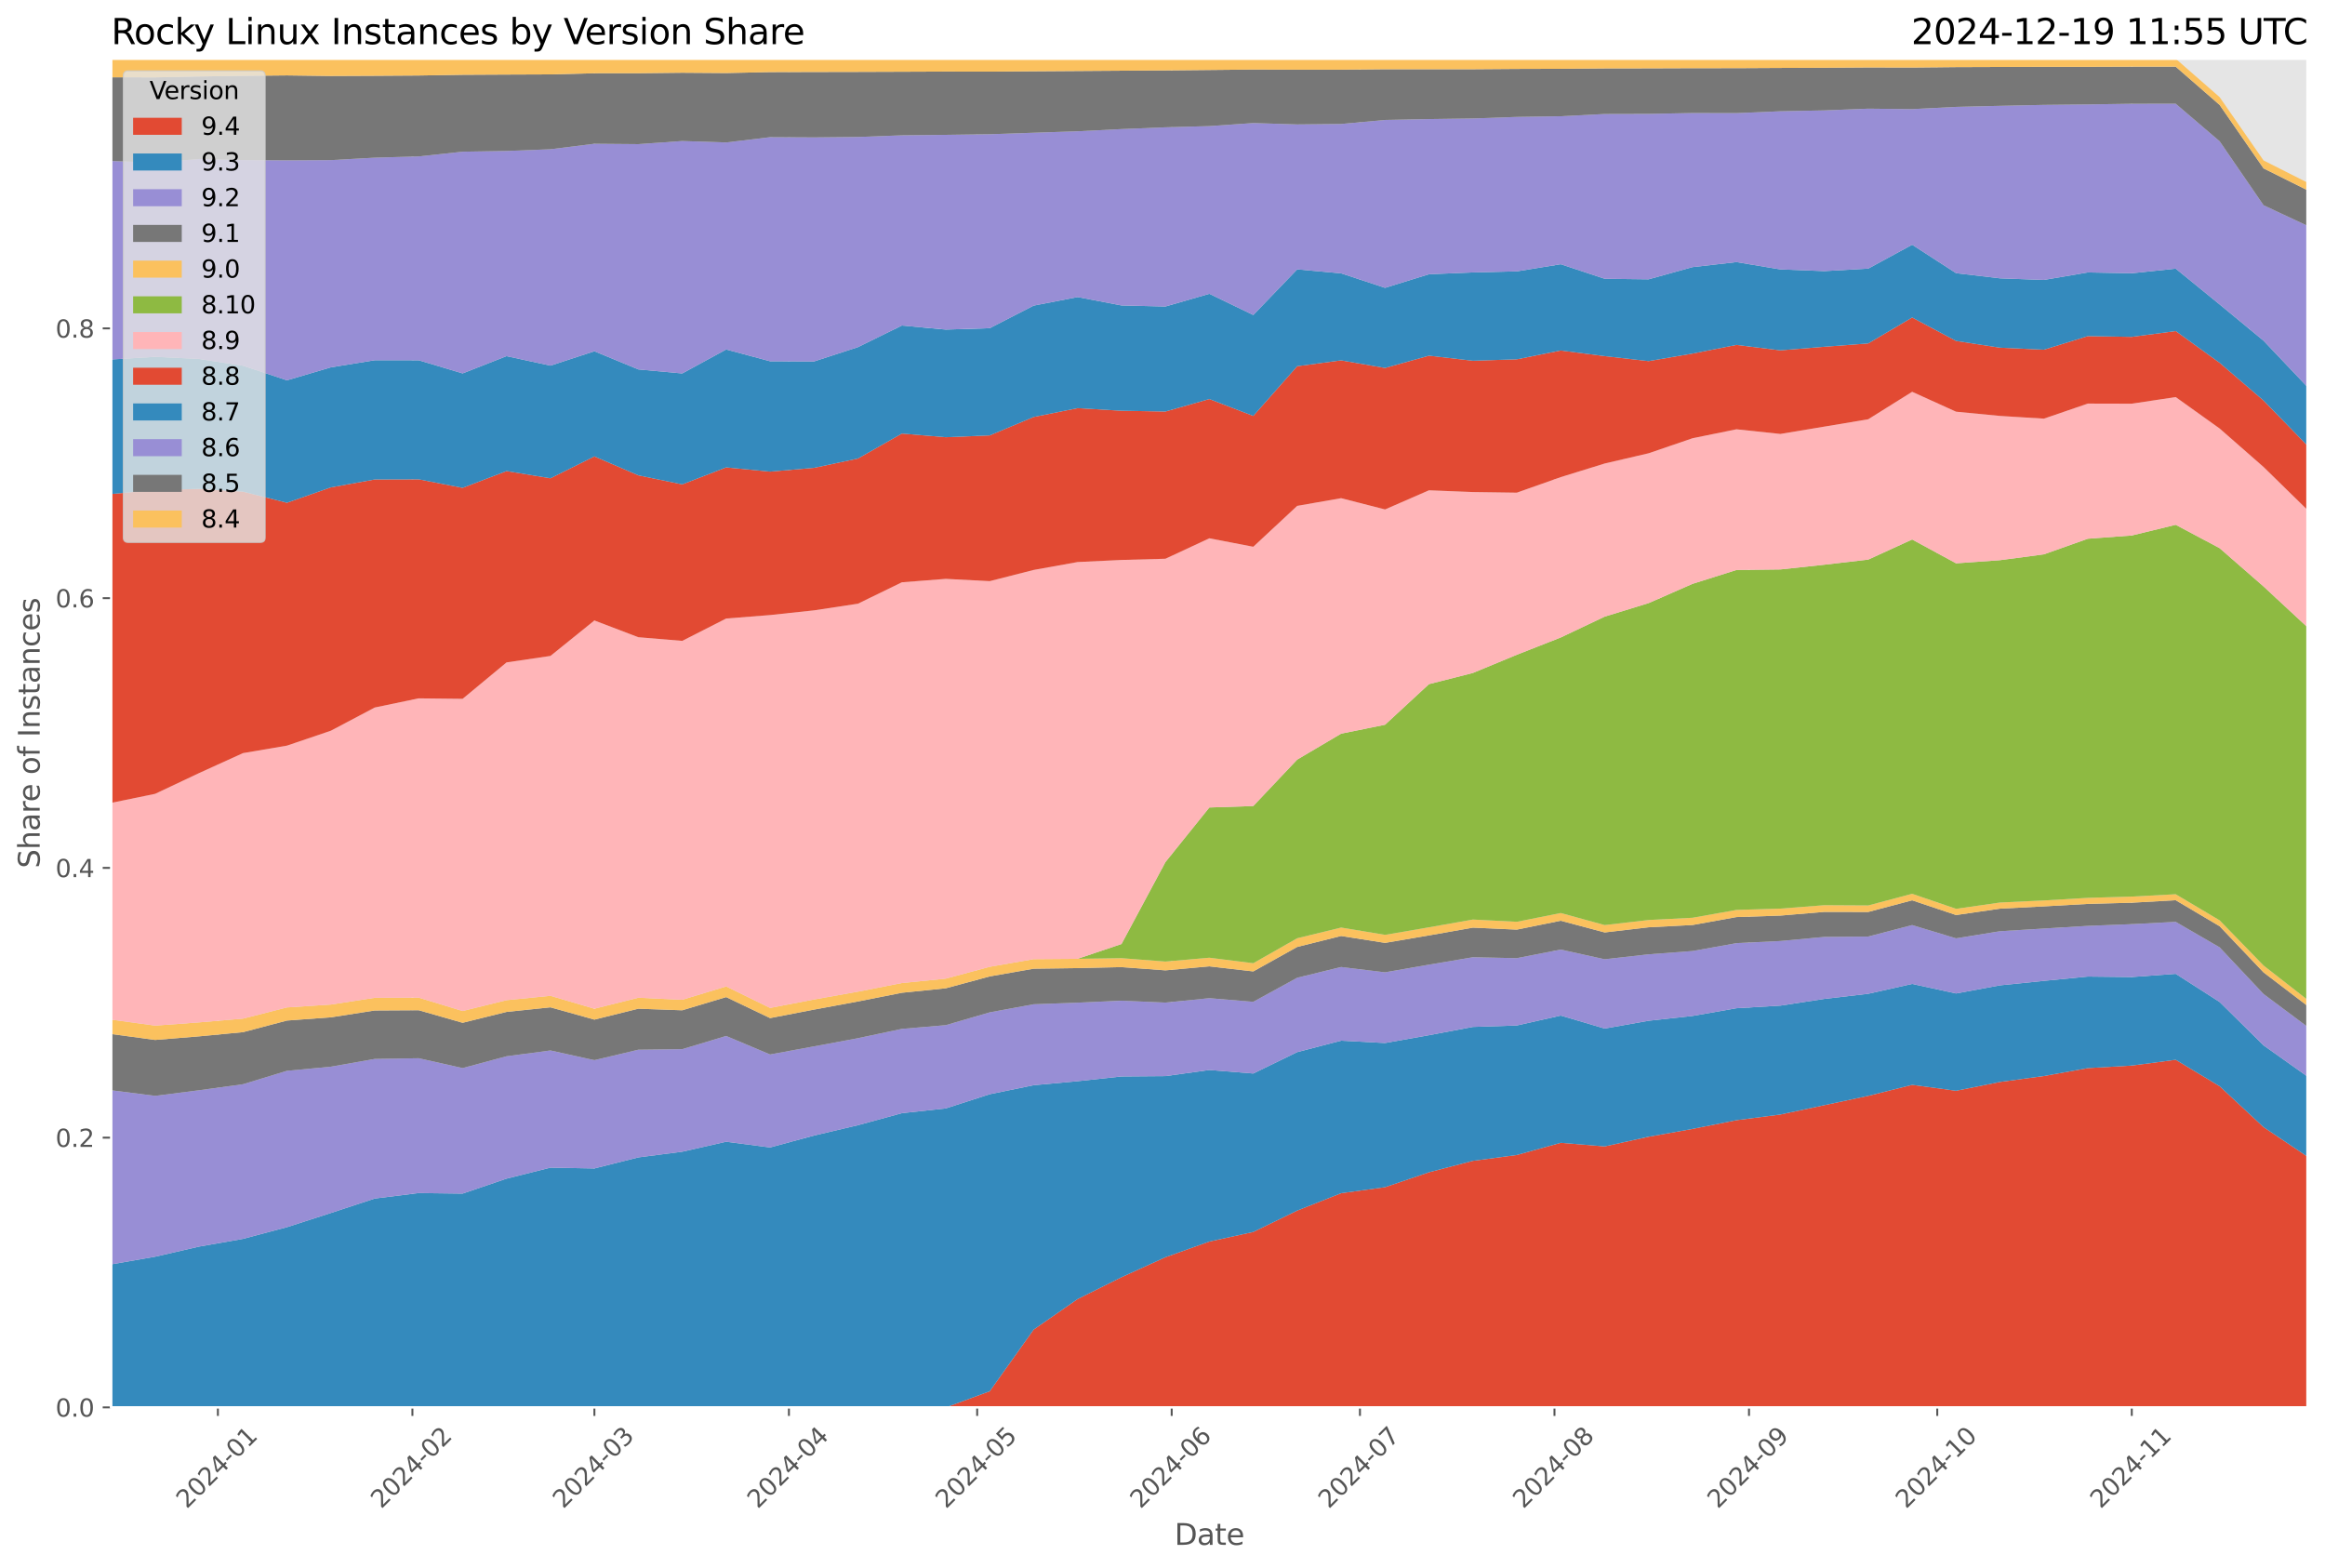 <?xml version="1.0" encoding="utf-8" standalone="no"?>
<!DOCTYPE svg PUBLIC "-//W3C//DTD SVG 1.1//EN"
  "http://www.w3.org/Graphics/SVG/1.1/DTD/svg11.dtd">
<svg xmlns:xlink="http://www.w3.org/1999/xlink" width="955.761pt" height="644.744pt" viewBox="0 0 955.761 644.744" xmlns="http://www.w3.org/2000/svg" version="1.1">
 <defs>
  <style type="text/css">*{stroke-linejoin: round; stroke-linecap: butt}</style>
 </defs>
 <g id="figure_1">
  <g id="patch_1">
   <path d="M 0 644.744 
L 955.761 644.744 
L 955.761 0 
L 0 0 
z
" style="fill: #ffffff"/>
  </g>
  <g id="axes_1">
   <g id="patch_2">
    <path d="M 45.717 578.542 
L 948.561 578.542 
L 948.561 24.142 
L 45.717 24.142 
z
" style="fill: #e5e5e5"/>
   </g>
   <g id="matplotlib.axis_1">
    <g id="xtick_1">
     <g id="line2d_1">
      <path d="M 89.569 578.542 
L 89.569 24.142 
" clip-path="url(#p7a978c0911)" style="fill: none; stroke: #ffffff; stroke-width: 0.8; stroke-linecap: square"/>
     </g>
     <g id="line2d_2">
      <defs>
       <path id="m2222488102" d="M 0 0 
L 0 3.5 
" style="stroke: #555555; stroke-width: 0.8"/>
      </defs>
      <g>
       <use xlink:href="#m2222488102" x="89.569" y="578.542" style="fill: #555555; stroke: #555555; stroke-width: 0.8"/>
      </g>
     </g>
     <g id="text_1">
      <!-- 2024-01 -->
      <g style="fill: #555555" transform="translate(76.748 620.46) rotate(-45) scale(0.1 -0.1)">
       <defs>
        <path id="DejaVuSans-32" d="M 1228 531 
L 3431 531 
L 3431 0 
L 469 0 
L 469 531 
Q 828 903 1448 1529 
Q 2069 2156 2228 2338 
Q 2531 2678 2651 2914 
Q 2772 3150 2772 3378 
Q 2772 3750 2511 3984 
Q 2250 4219 1831 4219 
Q 1534 4219 1204 4116 
Q 875 4013 500 3803 
L 500 4441 
Q 881 4594 1212 4672 
Q 1544 4750 1819 4750 
Q 2544 4750 2975 4387 
Q 3406 4025 3406 3419 
Q 3406 3131 3298 2873 
Q 3191 2616 2906 2266 
Q 2828 2175 2409 1742 
Q 1991 1309 1228 531 
z
" transform="scale(0.016)"/>
        <path id="DejaVuSans-30" d="M 2034 4250 
Q 1547 4250 1301 3770 
Q 1056 3291 1056 2328 
Q 1056 1369 1301 889 
Q 1547 409 2034 409 
Q 2525 409 2770 889 
Q 3016 1369 3016 2328 
Q 3016 3291 2770 3770 
Q 2525 4250 2034 4250 
z
M 2034 4750 
Q 2819 4750 3233 4129 
Q 3647 3509 3647 2328 
Q 3647 1150 3233 529 
Q 2819 -91 2034 -91 
Q 1250 -91 836 529 
Q 422 1150 422 2328 
Q 422 3509 836 4129 
Q 1250 4750 2034 4750 
z
" transform="scale(0.016)"/>
        <path id="DejaVuSans-34" d="M 2419 4116 
L 825 1625 
L 2419 1625 
L 2419 4116 
z
M 2253 4666 
L 3047 4666 
L 3047 1625 
L 3713 1625 
L 3713 1100 
L 3047 1100 
L 3047 0 
L 2419 0 
L 2419 1100 
L 313 1100 
L 313 1709 
L 2253 4666 
z
" transform="scale(0.016)"/>
        <path id="DejaVuSans-2d" d="M 313 2009 
L 1997 2009 
L 1997 1497 
L 313 1497 
L 313 2009 
z
" transform="scale(0.016)"/>
        <path id="DejaVuSans-31" d="M 794 531 
L 1825 531 
L 1825 4091 
L 703 3866 
L 703 4441 
L 1819 4666 
L 2450 4666 
L 2450 531 
L 3481 531 
L 3481 0 
L 794 0 
L 794 531 
z
" transform="scale(0.016)"/>
       </defs>
       <use xlink:href="#DejaVuSans-32"/>
       <use xlink:href="#DejaVuSans-30" x="63.623"/>
       <use xlink:href="#DejaVuSans-32" x="127.246"/>
       <use xlink:href="#DejaVuSans-34" x="190.869"/>
       <use xlink:href="#DejaVuSans-2d" x="254.492"/>
       <use xlink:href="#DejaVuSans-30" x="290.576"/>
       <use xlink:href="#DejaVuSans-31" x="354.199"/>
      </g>
     </g>
    </g>
    <g id="xtick_2">
     <g id="line2d_3">
      <path d="M 169.535 578.542 
L 169.535 24.142 
" clip-path="url(#p7a978c0911)" style="fill: none; stroke: #ffffff; stroke-width: 0.8; stroke-linecap: square"/>
     </g>
     <g id="line2d_4">
      <g>
       <use xlink:href="#m2222488102" x="169.535" y="578.542" style="fill: #555555; stroke: #555555; stroke-width: 0.8"/>
      </g>
     </g>
     <g id="text_2">
      <!-- 2024-02 -->
      <g style="fill: #555555" transform="translate(156.714 620.46) rotate(-45) scale(0.1 -0.1)">
       <use xlink:href="#DejaVuSans-32"/>
       <use xlink:href="#DejaVuSans-30" x="63.623"/>
       <use xlink:href="#DejaVuSans-32" x="127.246"/>
       <use xlink:href="#DejaVuSans-34" x="190.869"/>
       <use xlink:href="#DejaVuSans-2d" x="254.492"/>
       <use xlink:href="#DejaVuSans-30" x="290.576"/>
       <use xlink:href="#DejaVuSans-32" x="354.199"/>
      </g>
     </g>
    </g>
    <g id="xtick_3">
     <g id="line2d_5">
      <path d="M 244.343 578.542 
L 244.343 24.142 
" clip-path="url(#p7a978c0911)" style="fill: none; stroke: #ffffff; stroke-width: 0.8; stroke-linecap: square"/>
     </g>
     <g id="line2d_6">
      <g>
       <use xlink:href="#m2222488102" x="244.343" y="578.542" style="fill: #555555; stroke: #555555; stroke-width: 0.8"/>
      </g>
     </g>
     <g id="text_3">
      <!-- 2024-03 -->
      <g style="fill: #555555" transform="translate(231.521 620.46) rotate(-45) scale(0.1 -0.1)">
       <defs>
        <path id="DejaVuSans-33" d="M 2597 2516 
Q 3050 2419 3304 2112 
Q 3559 1806 3559 1356 
Q 3559 666 3084 287 
Q 2609 -91 1734 -91 
Q 1441 -91 1130 -33 
Q 819 25 488 141 
L 488 750 
Q 750 597 1062 519 
Q 1375 441 1716 441 
Q 2309 441 2620 675 
Q 2931 909 2931 1356 
Q 2931 1769 2642 2001 
Q 2353 2234 1838 2234 
L 1294 2234 
L 1294 2753 
L 1863 2753 
Q 2328 2753 2575 2939 
Q 2822 3125 2822 3475 
Q 2822 3834 2567 4026 
Q 2313 4219 1838 4219 
Q 1578 4219 1281 4162 
Q 984 4106 628 3988 
L 628 4550 
Q 988 4650 1302 4700 
Q 1616 4750 1894 4750 
Q 2613 4750 3031 4423 
Q 3450 4097 3450 3541 
Q 3450 3153 3228 2886 
Q 3006 2619 2597 2516 
z
" transform="scale(0.016)"/>
       </defs>
       <use xlink:href="#DejaVuSans-32"/>
       <use xlink:href="#DejaVuSans-30" x="63.623"/>
       <use xlink:href="#DejaVuSans-32" x="127.246"/>
       <use xlink:href="#DejaVuSans-34" x="190.869"/>
       <use xlink:href="#DejaVuSans-2d" x="254.492"/>
       <use xlink:href="#DejaVuSans-30" x="290.576"/>
       <use xlink:href="#DejaVuSans-33" x="354.199"/>
      </g>
     </g>
    </g>
    <g id="xtick_4">
     <g id="line2d_7">
      <path d="M 324.309 578.542 
L 324.309 24.142 
" clip-path="url(#p7a978c0911)" style="fill: none; stroke: #ffffff; stroke-width: 0.8; stroke-linecap: square"/>
     </g>
     <g id="line2d_8">
      <g>
       <use xlink:href="#m2222488102" x="324.309" y="578.542" style="fill: #555555; stroke: #555555; stroke-width: 0.8"/>
      </g>
     </g>
     <g id="text_4">
      <!-- 2024-04 -->
      <g style="fill: #555555" transform="translate(311.487 620.46) rotate(-45) scale(0.1 -0.1)">
       <use xlink:href="#DejaVuSans-32"/>
       <use xlink:href="#DejaVuSans-30" x="63.623"/>
       <use xlink:href="#DejaVuSans-32" x="127.246"/>
       <use xlink:href="#DejaVuSans-34" x="190.869"/>
       <use xlink:href="#DejaVuSans-2d" x="254.492"/>
       <use xlink:href="#DejaVuSans-30" x="290.576"/>
       <use xlink:href="#DejaVuSans-34" x="354.199"/>
      </g>
     </g>
    </g>
    <g id="xtick_5">
     <g id="line2d_9">
      <path d="M 401.695 578.542 
L 401.695 24.142 
" clip-path="url(#p7a978c0911)" style="fill: none; stroke: #ffffff; stroke-width: 0.8; stroke-linecap: square"/>
     </g>
     <g id="line2d_10">
      <g>
       <use xlink:href="#m2222488102" x="401.695" y="578.542" style="fill: #555555; stroke: #555555; stroke-width: 0.8"/>
      </g>
     </g>
     <g id="text_5">
      <!-- 2024-05 -->
      <g style="fill: #555555" transform="translate(388.874 620.46) rotate(-45) scale(0.1 -0.1)">
       <defs>
        <path id="DejaVuSans-35" d="M 691 4666 
L 3169 4666 
L 3169 4134 
L 1269 4134 
L 1269 2991 
Q 1406 3038 1543 3061 
Q 1681 3084 1819 3084 
Q 2600 3084 3056 2656 
Q 3513 2228 3513 1497 
Q 3513 744 3044 326 
Q 2575 -91 1722 -91 
Q 1428 -91 1123 -41 
Q 819 9 494 109 
L 494 744 
Q 775 591 1075 516 
Q 1375 441 1709 441 
Q 2250 441 2565 725 
Q 2881 1009 2881 1497 
Q 2881 1984 2565 2268 
Q 2250 2553 1709 2553 
Q 1456 2553 1204 2497 
Q 953 2441 691 2322 
L 691 4666 
z
" transform="scale(0.016)"/>
       </defs>
       <use xlink:href="#DejaVuSans-32"/>
       <use xlink:href="#DejaVuSans-30" x="63.623"/>
       <use xlink:href="#DejaVuSans-32" x="127.246"/>
       <use xlink:href="#DejaVuSans-34" x="190.869"/>
       <use xlink:href="#DejaVuSans-2d" x="254.492"/>
       <use xlink:href="#DejaVuSans-30" x="290.576"/>
       <use xlink:href="#DejaVuSans-35" x="354.199"/>
      </g>
     </g>
    </g>
    <g id="xtick_6">
     <g id="line2d_11">
      <path d="M 481.662 578.542 
L 481.662 24.142 
" clip-path="url(#p7a978c0911)" style="fill: none; stroke: #ffffff; stroke-width: 0.8; stroke-linecap: square"/>
     </g>
     <g id="line2d_12">
      <g>
       <use xlink:href="#m2222488102" x="481.662" y="578.542" style="fill: #555555; stroke: #555555; stroke-width: 0.8"/>
      </g>
     </g>
     <g id="text_6">
      <!-- 2024-06 -->
      <g style="fill: #555555" transform="translate(468.84 620.46) rotate(-45) scale(0.1 -0.1)">
       <defs>
        <path id="DejaVuSans-36" d="M 2113 2584 
Q 1688 2584 1439 2293 
Q 1191 2003 1191 1497 
Q 1191 994 1439 701 
Q 1688 409 2113 409 
Q 2538 409 2786 701 
Q 3034 994 3034 1497 
Q 3034 2003 2786 2293 
Q 2538 2584 2113 2584 
z
M 3366 4563 
L 3366 3988 
Q 3128 4100 2886 4159 
Q 2644 4219 2406 4219 
Q 1781 4219 1451 3797 
Q 1122 3375 1075 2522 
Q 1259 2794 1537 2939 
Q 1816 3084 2150 3084 
Q 2853 3084 3261 2657 
Q 3669 2231 3669 1497 
Q 3669 778 3244 343 
Q 2819 -91 2113 -91 
Q 1303 -91 875 529 
Q 447 1150 447 2328 
Q 447 3434 972 4092 
Q 1497 4750 2381 4750 
Q 2619 4750 2861 4703 
Q 3103 4656 3366 4563 
z
" transform="scale(0.016)"/>
       </defs>
       <use xlink:href="#DejaVuSans-32"/>
       <use xlink:href="#DejaVuSans-30" x="63.623"/>
       <use xlink:href="#DejaVuSans-32" x="127.246"/>
       <use xlink:href="#DejaVuSans-34" x="190.869"/>
       <use xlink:href="#DejaVuSans-2d" x="254.492"/>
       <use xlink:href="#DejaVuSans-30" x="290.576"/>
       <use xlink:href="#DejaVuSans-36" x="354.199"/>
      </g>
     </g>
    </g>
    <g id="xtick_7">
     <g id="line2d_13">
      <path d="M 559.048 578.542 
L 559.048 24.142 
" clip-path="url(#p7a978c0911)" style="fill: none; stroke: #ffffff; stroke-width: 0.8; stroke-linecap: square"/>
     </g>
     <g id="line2d_14">
      <g>
       <use xlink:href="#m2222488102" x="559.048" y="578.542" style="fill: #555555; stroke: #555555; stroke-width: 0.8"/>
      </g>
     </g>
     <g id="text_7">
      <!-- 2024-07 -->
      <g style="fill: #555555" transform="translate(546.227 620.46) rotate(-45) scale(0.1 -0.1)">
       <defs>
        <path id="DejaVuSans-37" d="M 525 4666 
L 3525 4666 
L 3525 4397 
L 1831 0 
L 1172 0 
L 2766 4134 
L 525 4134 
L 525 4666 
z
" transform="scale(0.016)"/>
       </defs>
       <use xlink:href="#DejaVuSans-32"/>
       <use xlink:href="#DejaVuSans-30" x="63.623"/>
       <use xlink:href="#DejaVuSans-32" x="127.246"/>
       <use xlink:href="#DejaVuSans-34" x="190.869"/>
       <use xlink:href="#DejaVuSans-2d" x="254.492"/>
       <use xlink:href="#DejaVuSans-30" x="290.576"/>
       <use xlink:href="#DejaVuSans-37" x="354.199"/>
      </g>
     </g>
    </g>
    <g id="xtick_8">
     <g id="line2d_15">
      <path d="M 639.014 578.542 
L 639.014 24.142 
" clip-path="url(#p7a978c0911)" style="fill: none; stroke: #ffffff; stroke-width: 0.8; stroke-linecap: square"/>
     </g>
     <g id="line2d_16">
      <g>
       <use xlink:href="#m2222488102" x="639.014" y="578.542" style="fill: #555555; stroke: #555555; stroke-width: 0.8"/>
      </g>
     </g>
     <g id="text_8">
      <!-- 2024-08 -->
      <g style="fill: #555555" transform="translate(626.193 620.46) rotate(-45) scale(0.1 -0.1)">
       <defs>
        <path id="DejaVuSans-38" d="M 2034 2216 
Q 1584 2216 1326 1975 
Q 1069 1734 1069 1313 
Q 1069 891 1326 650 
Q 1584 409 2034 409 
Q 2484 409 2743 651 
Q 3003 894 3003 1313 
Q 3003 1734 2745 1975 
Q 2488 2216 2034 2216 
z
M 1403 2484 
Q 997 2584 770 2862 
Q 544 3141 544 3541 
Q 544 4100 942 4425 
Q 1341 4750 2034 4750 
Q 2731 4750 3128 4425 
Q 3525 4100 3525 3541 
Q 3525 3141 3298 2862 
Q 3072 2584 2669 2484 
Q 3125 2378 3379 2068 
Q 3634 1759 3634 1313 
Q 3634 634 3220 271 
Q 2806 -91 2034 -91 
Q 1263 -91 848 271 
Q 434 634 434 1313 
Q 434 1759 690 2068 
Q 947 2378 1403 2484 
z
M 1172 3481 
Q 1172 3119 1398 2916 
Q 1625 2713 2034 2713 
Q 2441 2713 2670 2916 
Q 2900 3119 2900 3481 
Q 2900 3844 2670 4047 
Q 2441 4250 2034 4250 
Q 1625 4250 1398 4047 
Q 1172 3844 1172 3481 
z
" transform="scale(0.016)"/>
       </defs>
       <use xlink:href="#DejaVuSans-32"/>
       <use xlink:href="#DejaVuSans-30" x="63.623"/>
       <use xlink:href="#DejaVuSans-32" x="127.246"/>
       <use xlink:href="#DejaVuSans-34" x="190.869"/>
       <use xlink:href="#DejaVuSans-2d" x="254.492"/>
       <use xlink:href="#DejaVuSans-30" x="290.576"/>
       <use xlink:href="#DejaVuSans-38" x="354.199"/>
      </g>
     </g>
    </g>
    <g id="xtick_9">
     <g id="line2d_17">
      <path d="M 718.981 578.542 
L 718.981 24.142 
" clip-path="url(#p7a978c0911)" style="fill: none; stroke: #ffffff; stroke-width: 0.8; stroke-linecap: square"/>
     </g>
     <g id="line2d_18">
      <g>
       <use xlink:href="#m2222488102" x="718.981" y="578.542" style="fill: #555555; stroke: #555555; stroke-width: 0.8"/>
      </g>
     </g>
     <g id="text_9">
      <!-- 2024-09 -->
      <g style="fill: #555555" transform="translate(706.159 620.46) rotate(-45) scale(0.1 -0.1)">
       <defs>
        <path id="DejaVuSans-39" d="M 703 97 
L 703 672 
Q 941 559 1184 500 
Q 1428 441 1663 441 
Q 2288 441 2617 861 
Q 2947 1281 2994 2138 
Q 2813 1869 2534 1725 
Q 2256 1581 1919 1581 
Q 1219 1581 811 2004 
Q 403 2428 403 3163 
Q 403 3881 828 4315 
Q 1253 4750 1959 4750 
Q 2769 4750 3195 4129 
Q 3622 3509 3622 2328 
Q 3622 1225 3098 567 
Q 2575 -91 1691 -91 
Q 1453 -91 1209 -44 
Q 966 3 703 97 
z
M 1959 2075 
Q 2384 2075 2632 2365 
Q 2881 2656 2881 3163 
Q 2881 3666 2632 3958 
Q 2384 4250 1959 4250 
Q 1534 4250 1286 3958 
Q 1038 3666 1038 3163 
Q 1038 2656 1286 2365 
Q 1534 2075 1959 2075 
z
" transform="scale(0.016)"/>
       </defs>
       <use xlink:href="#DejaVuSans-32"/>
       <use xlink:href="#DejaVuSans-30" x="63.623"/>
       <use xlink:href="#DejaVuSans-32" x="127.246"/>
       <use xlink:href="#DejaVuSans-34" x="190.869"/>
       <use xlink:href="#DejaVuSans-2d" x="254.492"/>
       <use xlink:href="#DejaVuSans-30" x="290.576"/>
       <use xlink:href="#DejaVuSans-39" x="354.199"/>
      </g>
     </g>
    </g>
    <g id="xtick_10">
     <g id="line2d_19">
      <path d="M 796.367 578.542 
L 796.367 24.142 
" clip-path="url(#p7a978c0911)" style="fill: none; stroke: #ffffff; stroke-width: 0.8; stroke-linecap: square"/>
     </g>
     <g id="line2d_20">
      <g>
       <use xlink:href="#m2222488102" x="796.367" y="578.542" style="fill: #555555; stroke: #555555; stroke-width: 0.8"/>
      </g>
     </g>
     <g id="text_10">
      <!-- 2024-10 -->
      <g style="fill: #555555" transform="translate(783.546 620.46) rotate(-45) scale(0.1 -0.1)">
       <use xlink:href="#DejaVuSans-32"/>
       <use xlink:href="#DejaVuSans-30" x="63.623"/>
       <use xlink:href="#DejaVuSans-32" x="127.246"/>
       <use xlink:href="#DejaVuSans-34" x="190.869"/>
       <use xlink:href="#DejaVuSans-2d" x="254.492"/>
       <use xlink:href="#DejaVuSans-31" x="290.576"/>
       <use xlink:href="#DejaVuSans-30" x="354.199"/>
      </g>
     </g>
    </g>
    <g id="xtick_11">
     <g id="line2d_21">
      <path d="M 876.333 578.542 
L 876.333 24.142 
" clip-path="url(#p7a978c0911)" style="fill: none; stroke: #ffffff; stroke-width: 0.8; stroke-linecap: square"/>
     </g>
     <g id="line2d_22">
      <g>
       <use xlink:href="#m2222488102" x="876.333" y="578.542" style="fill: #555555; stroke: #555555; stroke-width: 0.8"/>
      </g>
     </g>
     <g id="text_11">
      <!-- 2024-11 -->
      <g style="fill: #555555" transform="translate(863.512 620.46) rotate(-45) scale(0.1 -0.1)">
       <use xlink:href="#DejaVuSans-32"/>
       <use xlink:href="#DejaVuSans-30" x="63.623"/>
       <use xlink:href="#DejaVuSans-32" x="127.246"/>
       <use xlink:href="#DejaVuSans-34" x="190.869"/>
       <use xlink:href="#DejaVuSans-2d" x="254.492"/>
       <use xlink:href="#DejaVuSans-31" x="290.576"/>
       <use xlink:href="#DejaVuSans-31" x="354.199"/>
      </g>
     </g>
    </g>
    <g id="text_12">
     <!-- Date -->
     <g style="fill: #555555" transform="translate(482.798 635.048) scale(0.12 -0.12)">
      <defs>
       <path id="DejaVuSans-44" d="M 1259 4147 
L 1259 519 
L 2022 519 
Q 2988 519 3436 956 
Q 3884 1394 3884 2338 
Q 3884 3275 3436 3711 
Q 2988 4147 2022 4147 
L 1259 4147 
z
M 628 4666 
L 1925 4666 
Q 3281 4666 3915 4102 
Q 4550 3538 4550 2338 
Q 4550 1131 3912 565 
Q 3275 0 1925 0 
L 628 0 
L 628 4666 
z
" transform="scale(0.016)"/>
       <path id="DejaVuSans-61" d="M 2194 1759 
Q 1497 1759 1228 1600 
Q 959 1441 959 1056 
Q 959 750 1161 570 
Q 1363 391 1709 391 
Q 2188 391 2477 730 
Q 2766 1069 2766 1631 
L 2766 1759 
L 2194 1759 
z
M 3341 1997 
L 3341 0 
L 2766 0 
L 2766 531 
Q 2569 213 2275 61 
Q 1981 -91 1556 -91 
Q 1019 -91 701 211 
Q 384 513 384 1019 
Q 384 1609 779 1909 
Q 1175 2209 1959 2209 
L 2766 2209 
L 2766 2266 
Q 2766 2663 2505 2880 
Q 2244 3097 1772 3097 
Q 1472 3097 1187 3025 
Q 903 2953 641 2809 
L 641 3341 
Q 956 3463 1253 3523 
Q 1550 3584 1831 3584 
Q 2591 3584 2966 3190 
Q 3341 2797 3341 1997 
z
" transform="scale(0.016)"/>
       <path id="DejaVuSans-74" d="M 1172 4494 
L 1172 3500 
L 2356 3500 
L 2356 3053 
L 1172 3053 
L 1172 1153 
Q 1172 725 1289 603 
Q 1406 481 1766 481 
L 2356 481 
L 2356 0 
L 1766 0 
Q 1100 0 847 248 
Q 594 497 594 1153 
L 594 3053 
L 172 3053 
L 172 3500 
L 594 3500 
L 594 4494 
L 1172 4494 
z
" transform="scale(0.016)"/>
       <path id="DejaVuSans-65" d="M 3597 1894 
L 3597 1613 
L 953 1613 
Q 991 1019 1311 708 
Q 1631 397 2203 397 
Q 2534 397 2845 478 
Q 3156 559 3463 722 
L 3463 178 
Q 3153 47 2828 -22 
Q 2503 -91 2169 -91 
Q 1331 -91 842 396 
Q 353 884 353 1716 
Q 353 2575 817 3079 
Q 1281 3584 2069 3584 
Q 2775 3584 3186 3129 
Q 3597 2675 3597 1894 
z
M 3022 2063 
Q 3016 2534 2758 2815 
Q 2500 3097 2075 3097 
Q 1594 3097 1305 2825 
Q 1016 2553 972 2059 
L 3022 2063 
z
" transform="scale(0.016)"/>
      </defs>
      <use xlink:href="#DejaVuSans-44"/>
      <use xlink:href="#DejaVuSans-61" x="77.002"/>
      <use xlink:href="#DejaVuSans-74" x="138.281"/>
      <use xlink:href="#DejaVuSans-65" x="177.49"/>
     </g>
    </g>
   </g>
   <g id="matplotlib.axis_2">
    <g id="ytick_1">
     <g id="line2d_23">
      <path d="M 45.717 578.542 
L 948.561 578.542 
" clip-path="url(#p7a978c0911)" style="fill: none; stroke: #ffffff; stroke-width: 0.8; stroke-linecap: square"/>
     </g>
     <g id="line2d_24">
      <defs>
       <path id="m8cbdc46f0b" d="M 0 0 
L -3.5 0 
" style="stroke: #555555; stroke-width: 0.8"/>
      </defs>
      <g>
       <use xlink:href="#m8cbdc46f0b" x="45.717" y="578.542" style="fill: #555555; stroke: #555555; stroke-width: 0.8"/>
      </g>
     </g>
     <g id="text_13">
      <!-- 0.0 -->
      <g style="fill: #555555" transform="translate(22.814 582.341) scale(0.1 -0.1)">
       <defs>
        <path id="DejaVuSans-2e" d="M 684 794 
L 1344 794 
L 1344 0 
L 684 0 
L 684 794 
z
" transform="scale(0.016)"/>
       </defs>
       <use xlink:href="#DejaVuSans-30"/>
       <use xlink:href="#DejaVuSans-2e" x="63.623"/>
       <use xlink:href="#DejaVuSans-30" x="95.41"/>
      </g>
     </g>
    </g>
    <g id="ytick_2">
     <g id="line2d_25">
      <path d="M 45.717 467.655 
L 948.561 467.655 
" clip-path="url(#p7a978c0911)" style="fill: none; stroke: #ffffff; stroke-width: 0.8; stroke-linecap: square"/>
     </g>
     <g id="line2d_26">
      <g>
       <use xlink:href="#m8cbdc46f0b" x="45.717" y="467.655" style="fill: #555555; stroke: #555555; stroke-width: 0.8"/>
      </g>
     </g>
     <g id="text_14">
      <!-- 0.2 -->
      <g style="fill: #555555" transform="translate(22.814 471.454) scale(0.1 -0.1)">
       <use xlink:href="#DejaVuSans-30"/>
       <use xlink:href="#DejaVuSans-2e" x="63.623"/>
       <use xlink:href="#DejaVuSans-32" x="95.41"/>
      </g>
     </g>
    </g>
    <g id="ytick_3">
     <g id="line2d_27">
      <path d="M 45.717 356.768 
L 948.561 356.768 
" clip-path="url(#p7a978c0911)" style="fill: none; stroke: #ffffff; stroke-width: 0.8; stroke-linecap: square"/>
     </g>
     <g id="line2d_28">
      <g>
       <use xlink:href="#m8cbdc46f0b" x="45.717" y="356.768" style="fill: #555555; stroke: #555555; stroke-width: 0.8"/>
      </g>
     </g>
     <g id="text_15">
      <!-- 0.4 -->
      <g style="fill: #555555" transform="translate(22.814 360.568) scale(0.1 -0.1)">
       <use xlink:href="#DejaVuSans-30"/>
       <use xlink:href="#DejaVuSans-2e" x="63.623"/>
       <use xlink:href="#DejaVuSans-34" x="95.41"/>
      </g>
     </g>
    </g>
    <g id="ytick_4">
     <g id="line2d_29">
      <path d="M 45.717 245.882 
L 948.561 245.882 
" clip-path="url(#p7a978c0911)" style="fill: none; stroke: #ffffff; stroke-width: 0.8; stroke-linecap: square"/>
     </g>
     <g id="line2d_30">
      <g>
       <use xlink:href="#m8cbdc46f0b" x="45.717" y="245.882" style="fill: #555555; stroke: #555555; stroke-width: 0.8"/>
      </g>
     </g>
     <g id="text_16">
      <!-- 0.6 -->
      <g style="fill: #555555" transform="translate(22.814 249.681) scale(0.1 -0.1)">
       <use xlink:href="#DejaVuSans-30"/>
       <use xlink:href="#DejaVuSans-2e" x="63.623"/>
       <use xlink:href="#DejaVuSans-36" x="95.41"/>
      </g>
     </g>
    </g>
    <g id="ytick_5">
     <g id="line2d_31">
      <path d="M 45.717 134.995 
L 948.561 134.995 
" clip-path="url(#p7a978c0911)" style="fill: none; stroke: #ffffff; stroke-width: 0.8; stroke-linecap: square"/>
     </g>
     <g id="line2d_32">
      <g>
       <use xlink:href="#m8cbdc46f0b" x="45.717" y="134.995" style="fill: #555555; stroke: #555555; stroke-width: 0.8"/>
      </g>
     </g>
     <g id="text_17">
      <!-- 0.8 -->
      <g style="fill: #555555" transform="translate(22.814 138.794) scale(0.1 -0.1)">
       <use xlink:href="#DejaVuSans-30"/>
       <use xlink:href="#DejaVuSans-2e" x="63.623"/>
       <use xlink:href="#DejaVuSans-38" x="95.41"/>
      </g>
     </g>
    </g>
    <g id="text_18">
     <!-- Share of Instances -->
     <g style="fill: #555555" transform="translate(16.318 356.897) rotate(-90) scale(0.12 -0.12)">
      <defs>
       <path id="DejaVuSans-53" d="M 3425 4513 
L 3425 3897 
Q 3066 4069 2747 4153 
Q 2428 4238 2131 4238 
Q 1616 4238 1336 4038 
Q 1056 3838 1056 3469 
Q 1056 3159 1242 3001 
Q 1428 2844 1947 2747 
L 2328 2669 
Q 3034 2534 3370 2195 
Q 3706 1856 3706 1288 
Q 3706 609 3251 259 
Q 2797 -91 1919 -91 
Q 1588 -91 1214 -16 
Q 841 59 441 206 
L 441 856 
Q 825 641 1194 531 
Q 1563 422 1919 422 
Q 2459 422 2753 634 
Q 3047 847 3047 1241 
Q 3047 1584 2836 1778 
Q 2625 1972 2144 2069 
L 1759 2144 
Q 1053 2284 737 2584 
Q 422 2884 422 3419 
Q 422 4038 858 4394 
Q 1294 4750 2059 4750 
Q 2388 4750 2728 4690 
Q 3069 4631 3425 4513 
z
" transform="scale(0.016)"/>
       <path id="DejaVuSans-68" d="M 3513 2113 
L 3513 0 
L 2938 0 
L 2938 2094 
Q 2938 2591 2744 2837 
Q 2550 3084 2163 3084 
Q 1697 3084 1428 2787 
Q 1159 2491 1159 1978 
L 1159 0 
L 581 0 
L 581 4863 
L 1159 4863 
L 1159 2956 
Q 1366 3272 1645 3428 
Q 1925 3584 2291 3584 
Q 2894 3584 3203 3211 
Q 3513 2838 3513 2113 
z
" transform="scale(0.016)"/>
       <path id="DejaVuSans-72" d="M 2631 2963 
Q 2534 3019 2420 3045 
Q 2306 3072 2169 3072 
Q 1681 3072 1420 2755 
Q 1159 2438 1159 1844 
L 1159 0 
L 581 0 
L 581 3500 
L 1159 3500 
L 1159 2956 
Q 1341 3275 1631 3429 
Q 1922 3584 2338 3584 
Q 2397 3584 2469 3576 
Q 2541 3569 2628 3553 
L 2631 2963 
z
" transform="scale(0.016)"/>
       <path id="DejaVuSans-20" transform="scale(0.016)"/>
       <path id="DejaVuSans-6f" d="M 1959 3097 
Q 1497 3097 1228 2736 
Q 959 2375 959 1747 
Q 959 1119 1226 758 
Q 1494 397 1959 397 
Q 2419 397 2687 759 
Q 2956 1122 2956 1747 
Q 2956 2369 2687 2733 
Q 2419 3097 1959 3097 
z
M 1959 3584 
Q 2709 3584 3137 3096 
Q 3566 2609 3566 1747 
Q 3566 888 3137 398 
Q 2709 -91 1959 -91 
Q 1206 -91 779 398 
Q 353 888 353 1747 
Q 353 2609 779 3096 
Q 1206 3584 1959 3584 
z
" transform="scale(0.016)"/>
       <path id="DejaVuSans-66" d="M 2375 4863 
L 2375 4384 
L 1825 4384 
Q 1516 4384 1395 4259 
Q 1275 4134 1275 3809 
L 1275 3500 
L 2222 3500 
L 2222 3053 
L 1275 3053 
L 1275 0 
L 697 0 
L 697 3053 
L 147 3053 
L 147 3500 
L 697 3500 
L 697 3744 
Q 697 4328 969 4595 
Q 1241 4863 1831 4863 
L 2375 4863 
z
" transform="scale(0.016)"/>
       <path id="DejaVuSans-49" d="M 628 4666 
L 1259 4666 
L 1259 0 
L 628 0 
L 628 4666 
z
" transform="scale(0.016)"/>
       <path id="DejaVuSans-6e" d="M 3513 2113 
L 3513 0 
L 2938 0 
L 2938 2094 
Q 2938 2591 2744 2837 
Q 2550 3084 2163 3084 
Q 1697 3084 1428 2787 
Q 1159 2491 1159 1978 
L 1159 0 
L 581 0 
L 581 3500 
L 1159 3500 
L 1159 2956 
Q 1366 3272 1645 3428 
Q 1925 3584 2291 3584 
Q 2894 3584 3203 3211 
Q 3513 2838 3513 2113 
z
" transform="scale(0.016)"/>
       <path id="DejaVuSans-73" d="M 2834 3397 
L 2834 2853 
Q 2591 2978 2328 3040 
Q 2066 3103 1784 3103 
Q 1356 3103 1142 2972 
Q 928 2841 928 2578 
Q 928 2378 1081 2264 
Q 1234 2150 1697 2047 
L 1894 2003 
Q 2506 1872 2764 1633 
Q 3022 1394 3022 966 
Q 3022 478 2636 193 
Q 2250 -91 1575 -91 
Q 1294 -91 989 -36 
Q 684 19 347 128 
L 347 722 
Q 666 556 975 473 
Q 1284 391 1588 391 
Q 1994 391 2212 530 
Q 2431 669 2431 922 
Q 2431 1156 2273 1281 
Q 2116 1406 1581 1522 
L 1381 1569 
Q 847 1681 609 1914 
Q 372 2147 372 2553 
Q 372 3047 722 3315 
Q 1072 3584 1716 3584 
Q 2034 3584 2315 3537 
Q 2597 3491 2834 3397 
z
" transform="scale(0.016)"/>
       <path id="DejaVuSans-63" d="M 3122 3366 
L 3122 2828 
Q 2878 2963 2633 3030 
Q 2388 3097 2138 3097 
Q 1578 3097 1268 2742 
Q 959 2388 959 1747 
Q 959 1106 1268 751 
Q 1578 397 2138 397 
Q 2388 397 2633 464 
Q 2878 531 3122 666 
L 3122 134 
Q 2881 22 2623 -34 
Q 2366 -91 2075 -91 
Q 1284 -91 818 406 
Q 353 903 353 1747 
Q 353 2603 823 3093 
Q 1294 3584 2113 3584 
Q 2378 3584 2631 3529 
Q 2884 3475 3122 3366 
z
" transform="scale(0.016)"/>
      </defs>
      <use xlink:href="#DejaVuSans-53"/>
      <use xlink:href="#DejaVuSans-68" x="63.477"/>
      <use xlink:href="#DejaVuSans-61" x="126.855"/>
      <use xlink:href="#DejaVuSans-72" x="188.135"/>
      <use xlink:href="#DejaVuSans-65" x="226.998"/>
      <use xlink:href="#DejaVuSans-20" x="288.521"/>
      <use xlink:href="#DejaVuSans-6f" x="320.309"/>
      <use xlink:href="#DejaVuSans-66" x="381.49"/>
      <use xlink:href="#DejaVuSans-20" x="416.695"/>
      <use xlink:href="#DejaVuSans-49" x="448.482"/>
      <use xlink:href="#DejaVuSans-6e" x="477.975"/>
      <use xlink:href="#DejaVuSans-73" x="541.354"/>
      <use xlink:href="#DejaVuSans-74" x="593.453"/>
      <use xlink:href="#DejaVuSans-61" x="632.662"/>
      <use xlink:href="#DejaVuSans-6e" x="693.941"/>
      <use xlink:href="#DejaVuSans-63" x="757.32"/>
      <use xlink:href="#DejaVuSans-65" x="812.301"/>
      <use xlink:href="#DejaVuSans-73" x="873.824"/>
     </g>
    </g>
   </g>
   <g id="PolyCollection_1">
    <path d="M 45.717 578.542 
L 45.717 578.542 
L 63.774 578.542 
L 81.831 578.542 
L 99.888 578.542 
L 117.944 578.542 
L 136.001 578.542 
L 154.058 578.542 
L 172.115 578.542 
L 190.172 578.542 
L 208.229 578.542 
L 226.286 578.542 
L 244.343 578.542 
L 262.399 578.542 
L 280.456 578.542 
L 298.513 578.542 
L 316.57 578.542 
L 334.627 578.542 
L 352.684 578.542 
L 370.741 578.542 
L 388.798 578.542 
L 406.854 578.542 
L 424.911 578.542 
L 442.968 578.542 
L 461.025 578.542 
L 479.082 578.542 
L 497.139 578.542 
L 515.196 578.542 
L 533.253 578.542 
L 551.31 578.542 
L 569.366 578.542 
L 587.423 578.542 
L 605.48 578.542 
L 623.537 578.542 
L 641.594 578.542 
L 659.651 578.542 
L 677.708 578.542 
L 695.765 578.542 
L 713.821 578.542 
L 731.878 578.542 
L 749.935 578.542 
L 767.992 578.542 
L 786.049 578.542 
L 804.106 578.542 
L 822.163 578.542 
L 840.22 578.542 
L 858.276 578.542 
L 876.333 578.542 
L 894.39 578.542 
L 912.447 578.542 
L 930.504 578.542 
L 948.561 578.542 
L 948.561 475.469 
L 948.561 475.469 
L 930.504 463.332 
L 912.447 446.522 
L 894.39 435.645 
L 876.333 438.025 
L 858.276 439.072 
L 840.22 442.32 
L 822.163 444.759 
L 804.106 448.388 
L 786.049 445.952 
L 767.992 450.473 
L 749.935 454.307 
L 731.878 458.15 
L 713.821 460.482 
L 695.765 464.066 
L 677.708 467.282 
L 659.651 471.259 
L 641.594 469.781 
L 623.537 474.79 
L 605.48 477.184 
L 587.423 481.89 
L 569.366 488.017 
L 551.31 490.495 
L 533.253 497.636 
L 515.196 506.425 
L 497.139 510.364 
L 479.082 516.812 
L 461.025 525.025 
L 442.968 534.013 
L 424.911 546.559 
L 406.854 571.914 
L 388.798 578.54 
L 370.741 578.542 
L 352.684 578.542 
L 334.627 578.542 
L 316.57 578.542 
L 298.513 578.542 
L 280.456 578.542 
L 262.399 578.542 
L 244.343 578.542 
L 226.286 578.542 
L 208.229 578.542 
L 190.172 578.542 
L 172.115 578.542 
L 154.058 578.542 
L 136.001 578.542 
L 117.944 578.542 
L 99.888 578.542 
L 81.831 578.542 
L 63.774 578.542 
L 45.717 578.542 
z
" clip-path="url(#p7a978c0911)" style="fill: #e24a33"/>
   </g>
   <g id="PolyCollection_2">
    <path d="M 45.717 519.744 
L 45.717 578.542 
L 63.774 578.542 
L 81.831 578.542 
L 99.888 578.542 
L 117.944 578.542 
L 136.001 578.542 
L 154.058 578.542 
L 172.115 578.542 
L 190.172 578.542 
L 208.229 578.542 
L 226.286 578.542 
L 244.343 578.542 
L 262.399 578.542 
L 280.456 578.542 
L 298.513 578.542 
L 316.57 578.542 
L 334.627 578.542 
L 352.684 578.542 
L 370.741 578.542 
L 388.798 578.54 
L 406.854 571.914 
L 424.911 546.559 
L 442.968 534.013 
L 461.025 525.025 
L 479.082 516.812 
L 497.139 510.364 
L 515.196 506.425 
L 533.253 497.636 
L 551.31 490.495 
L 569.366 488.017 
L 587.423 481.89 
L 605.48 477.184 
L 623.537 474.79 
L 641.594 469.781 
L 659.651 471.259 
L 677.708 467.282 
L 695.765 464.066 
L 713.821 460.482 
L 731.878 458.15 
L 749.935 454.307 
L 767.992 450.473 
L 786.049 445.952 
L 804.106 448.388 
L 822.163 444.759 
L 840.22 442.32 
L 858.276 439.072 
L 876.333 438.025 
L 894.39 435.645 
L 912.447 446.522 
L 930.504 463.332 
L 948.561 475.469 
L 948.561 442.544 
L 948.561 442.544 
L 930.504 429.724 
L 912.447 411.897 
L 894.39 400.318 
L 876.333 401.633 
L 858.276 401.438 
L 840.22 403.204 
L 822.163 405.046 
L 804.106 408.387 
L 786.049 404.467 
L 767.992 408.517 
L 749.935 410.625 
L 731.878 413.386 
L 713.821 414.454 
L 695.765 417.627 
L 677.708 419.605 
L 659.651 422.809 
L 641.594 417.473 
L 623.537 421.546 
L 605.48 422.138 
L 587.423 425.544 
L 569.366 428.755 
L 551.31 427.795 
L 533.253 432.496 
L 515.196 441.288 
L 497.139 439.848 
L 479.082 442.358 
L 461.025 442.5 
L 442.968 444.456 
L 424.911 446.099 
L 406.854 449.807 
L 388.798 455.634 
L 370.741 457.599 
L 352.684 462.544 
L 334.627 466.792 
L 316.57 471.687 
L 298.513 469.331 
L 280.456 473.437 
L 262.399 475.773 
L 244.343 480.32 
L 226.286 479.989 
L 208.229 484.513 
L 190.172 490.663 
L 172.115 490.431 
L 154.058 492.686 
L 136.001 498.637 
L 117.944 504.464 
L 99.888 509.267 
L 81.831 512.443 
L 63.774 516.598 
L 45.717 519.744 
z
" clip-path="url(#p7a978c0911)" style="fill: #348abd"/>
   </g>
   <g id="PolyCollection_3">
    <path d="M 45.717 448.178 
L 45.717 519.744 
L 63.774 516.598 
L 81.831 512.443 
L 99.888 509.267 
L 117.944 504.464 
L 136.001 498.637 
L 154.058 492.686 
L 172.115 490.431 
L 190.172 490.663 
L 208.229 484.513 
L 226.286 479.989 
L 244.343 480.32 
L 262.399 475.773 
L 280.456 473.437 
L 298.513 469.331 
L 316.57 471.687 
L 334.627 466.792 
L 352.684 462.544 
L 370.741 457.599 
L 388.798 455.634 
L 406.854 449.807 
L 424.911 446.099 
L 442.968 444.456 
L 461.025 442.5 
L 479.082 442.358 
L 497.139 439.848 
L 515.196 441.288 
L 533.253 432.496 
L 551.31 427.795 
L 569.366 428.755 
L 587.423 425.544 
L 605.48 422.138 
L 623.537 421.546 
L 641.594 417.473 
L 659.651 422.809 
L 677.708 419.605 
L 695.765 417.627 
L 713.821 414.454 
L 731.878 413.386 
L 749.935 410.625 
L 767.992 408.517 
L 786.049 404.467 
L 804.106 408.387 
L 822.163 405.046 
L 840.22 403.204 
L 858.276 401.438 
L 876.333 401.633 
L 894.39 400.318 
L 912.447 411.897 
L 930.504 429.724 
L 948.561 442.544 
L 948.561 422.081 
L 948.561 422.081 
L 930.504 408.607 
L 912.447 389.421 
L 894.39 378.951 
L 876.333 379.892 
L 858.276 380.597 
L 840.22 381.696 
L 822.163 382.799 
L 804.106 385.727 
L 786.049 380.274 
L 767.992 384.994 
L 749.935 385.143 
L 731.878 386.826 
L 713.821 387.701 
L 695.765 390.937 
L 677.708 392.292 
L 659.651 394.329 
L 641.594 390.345 
L 623.537 393.876 
L 605.48 393.496 
L 587.423 396.539 
L 569.366 399.697 
L 551.31 397.508 
L 533.253 401.924 
L 515.196 411.818 
L 497.139 410.326 
L 479.082 412.136 
L 461.025 411.352 
L 442.968 412.176 
L 424.911 412.824 
L 406.854 416.152 
L 388.798 421.411 
L 370.741 422.944 
L 352.684 426.775 
L 334.627 430.131 
L 316.57 433.461 
L 298.513 425.854 
L 280.456 431.278 
L 262.399 431.506 
L 244.343 435.804 
L 226.286 431.816 
L 208.229 434.203 
L 190.172 439.055 
L 172.115 435.012 
L 154.058 435.298 
L 136.001 438.49 
L 117.944 440.181 
L 99.888 445.694 
L 81.831 448.174 
L 63.774 450.474 
L 45.717 448.178 
z
" clip-path="url(#p7a978c0911)" style="fill: #988ed5"/>
   </g>
   <g id="PolyCollection_4">
    <path d="M 45.717 425.056 
L 45.717 448.178 
L 63.774 450.474 
L 81.831 448.174 
L 99.888 445.694 
L 117.944 440.181 
L 136.001 438.49 
L 154.058 435.298 
L 172.115 435.012 
L 190.172 439.055 
L 208.229 434.203 
L 226.286 431.816 
L 244.343 435.804 
L 262.399 431.506 
L 280.456 431.278 
L 298.513 425.854 
L 316.57 433.461 
L 334.627 430.131 
L 352.684 426.775 
L 370.741 422.944 
L 388.798 421.411 
L 406.854 416.152 
L 424.911 412.824 
L 442.968 412.176 
L 461.025 411.352 
L 479.082 412.136 
L 497.139 410.326 
L 515.196 411.818 
L 533.253 401.924 
L 551.31 397.508 
L 569.366 399.697 
L 587.423 396.539 
L 605.48 393.496 
L 623.537 393.876 
L 641.594 390.345 
L 659.651 394.329 
L 677.708 392.292 
L 695.765 390.937 
L 713.821 387.701 
L 731.878 386.826 
L 749.935 385.143 
L 767.992 384.994 
L 786.049 380.274 
L 804.106 385.727 
L 822.163 382.799 
L 840.22 381.696 
L 858.276 380.597 
L 876.333 379.892 
L 894.39 378.951 
L 912.447 389.421 
L 930.504 408.607 
L 948.561 422.081 
L 948.561 413.498 
L 948.561 413.498 
L 930.504 399.73 
L 912.447 380.752 
L 894.39 370.057 
L 876.333 371.08 
L 858.276 371.571 
L 840.22 372.586 
L 822.163 373.525 
L 804.106 376.152 
L 786.049 370.1 
L 767.992 374.886 
L 749.935 374.857 
L 731.878 376.375 
L 713.821 376.981 
L 695.765 380.248 
L 677.708 381.184 
L 659.651 383.298 
L 641.594 378.485 
L 623.537 382.142 
L 605.48 381.331 
L 587.423 384.525 
L 569.366 387.595 
L 551.31 384.758 
L 533.253 389.264 
L 515.196 399.325 
L 497.139 397.242 
L 479.082 398.885 
L 461.025 397.556 
L 442.968 397.965 
L 424.911 398.21 
L 406.854 401.381 
L 388.798 406.256 
L 370.741 408.103 
L 352.684 411.683 
L 334.627 415.021 
L 316.57 418.515 
L 298.513 409.883 
L 280.456 415.301 
L 262.399 414.655 
L 244.343 419.139 
L 226.286 414.09 
L 208.229 415.972 
L 190.172 420.439 
L 172.115 415.277 
L 154.058 415.382 
L 136.001 418.205 
L 117.944 419.525 
L 99.888 424.298 
L 81.831 426.015 
L 63.774 427.492 
L 45.717 425.056 
z
" clip-path="url(#p7a978c0911)" style="fill: #777777"/>
   </g>
   <g id="PolyCollection_5">
    <path d="M 45.717 419.128 
L 45.717 425.056 
L 63.774 427.492 
L 81.831 426.015 
L 99.888 424.298 
L 117.944 419.525 
L 136.001 418.205 
L 154.058 415.382 
L 172.115 415.277 
L 190.172 420.439 
L 208.229 415.972 
L 226.286 414.09 
L 244.343 419.139 
L 262.399 414.655 
L 280.456 415.301 
L 298.513 409.883 
L 316.57 418.515 
L 334.627 415.021 
L 352.684 411.683 
L 370.741 408.103 
L 388.798 406.256 
L 406.854 401.381 
L 424.911 398.21 
L 442.968 397.965 
L 461.025 397.556 
L 479.082 398.885 
L 497.139 397.242 
L 515.196 399.325 
L 533.253 389.264 
L 551.31 384.758 
L 569.366 387.595 
L 587.423 384.525 
L 605.48 381.331 
L 623.537 382.142 
L 641.594 378.485 
L 659.651 383.298 
L 677.708 381.184 
L 695.765 380.248 
L 713.821 376.981 
L 731.878 376.375 
L 749.935 374.857 
L 767.992 374.886 
L 786.049 370.1 
L 804.106 376.152 
L 822.163 373.525 
L 840.22 372.586 
L 858.276 371.571 
L 876.333 371.08 
L 894.39 370.057 
L 912.447 380.752 
L 930.504 399.73 
L 948.561 413.498 
L 948.561 410.981 
L 948.561 410.981 
L 930.504 396.899 
L 912.447 378.323 
L 894.39 367.594 
L 876.333 368.555 
L 858.276 369.087 
L 840.22 370.146 
L 822.163 371.005 
L 804.106 373.589 
L 786.049 367.41 
L 767.992 372.203 
L 749.935 372.101 
L 731.878 373.499 
L 713.821 374.044 
L 695.765 377.267 
L 677.708 378.185 
L 659.651 380.273 
L 641.594 375.321 
L 623.537 378.918 
L 605.48 377.998 
L 587.423 381.192 
L 569.366 384.297 
L 551.31 381.293 
L 533.253 385.689 
L 515.196 395.951 
L 497.139 393.695 
L 479.082 395.266 
L 461.025 393.876 
L 442.968 394.141 
L 424.911 394.28 
L 406.854 397.42 
L 388.798 402.288 
L 370.741 404.093 
L 352.684 407.644 
L 334.627 410.862 
L 316.57 414.336 
L 298.513 405.497 
L 280.456 410.982 
L 262.399 410.143 
L 244.343 414.665 
L 226.286 409.348 
L 208.229 411.14 
L 190.172 415.602 
L 172.115 410.096 
L 154.058 410.165 
L 136.001 412.948 
L 117.944 414.128 
L 99.888 418.736 
L 81.831 420.271 
L 63.774 421.597 
L 45.717 419.128 
z
" clip-path="url(#p7a978c0911)" style="fill: #fbc15e"/>
   </g>
   <g id="PolyCollection_6">
    <path d="M 45.717 419.128 
L 45.717 419.128 
L 63.774 421.597 
L 81.831 420.271 
L 99.888 418.736 
L 117.944 414.128 
L 136.001 412.948 
L 154.058 410.165 
L 172.115 410.096 
L 190.172 415.602 
L 208.229 411.14 
L 226.286 409.348 
L 244.343 414.665 
L 262.399 410.143 
L 280.456 410.982 
L 298.513 405.497 
L 316.57 414.336 
L 334.627 410.862 
L 352.684 407.644 
L 370.741 404.093 
L 388.798 402.288 
L 406.854 397.42 
L 424.911 394.28 
L 442.968 394.141 
L 461.025 393.876 
L 479.082 395.266 
L 497.139 393.695 
L 515.196 395.951 
L 533.253 385.689 
L 551.31 381.293 
L 569.366 384.297 
L 587.423 381.192 
L 605.48 377.998 
L 623.537 378.918 
L 641.594 375.321 
L 659.651 380.273 
L 677.708 378.185 
L 695.765 377.267 
L 713.821 374.044 
L 731.878 373.499 
L 749.935 372.101 
L 767.992 372.203 
L 786.049 367.41 
L 804.106 373.589 
L 822.163 371.005 
L 840.22 370.146 
L 858.276 369.087 
L 876.333 368.555 
L 894.39 367.594 
L 912.447 378.323 
L 930.504 396.899 
L 948.561 410.981 
L 948.561 257.852 
L 948.561 257.852 
L 930.504 241.086 
L 912.447 225.34 
L 894.39 215.729 
L 876.333 220.123 
L 858.276 221.458 
L 840.22 227.87 
L 822.163 230.271 
L 804.106 231.567 
L 786.049 221.769 
L 767.992 230.04 
L 749.935 232.141 
L 731.878 234.079 
L 713.821 234.307 
L 695.765 240.006 
L 677.708 247.922 
L 659.651 253.481 
L 641.594 262.053 
L 623.537 269.151 
L 605.48 276.636 
L 587.423 281.23 
L 569.366 297.917 
L 551.31 301.592 
L 533.253 312.245 
L 515.196 331.335 
L 497.139 331.94 
L 479.082 354.38 
L 461.025 388.065 
L 442.968 394.141 
L 424.911 394.28 
L 406.854 397.42 
L 388.798 402.288 
L 370.741 404.093 
L 352.684 407.642 
L 334.627 410.861 
L 316.57 414.336 
L 298.513 405.497 
L 280.456 410.982 
L 262.399 410.143 
L 244.343 414.665 
L 226.286 409.348 
L 208.229 411.14 
L 190.172 415.602 
L 172.115 410.096 
L 154.058 410.165 
L 136.001 412.948 
L 117.944 414.128 
L 99.888 418.736 
L 81.831 420.271 
L 63.774 421.597 
L 45.717 419.128 
z
" clip-path="url(#p7a978c0911)" style="fill: #8eba42"/>
   </g>
   <g id="PolyCollection_7">
    <path d="M 45.717 330.035 
L 45.717 419.128 
L 63.774 421.597 
L 81.831 420.271 
L 99.888 418.736 
L 117.944 414.128 
L 136.001 412.948 
L 154.058 410.165 
L 172.115 410.096 
L 190.172 415.602 
L 208.229 411.14 
L 226.286 409.348 
L 244.343 414.665 
L 262.399 410.143 
L 280.456 410.982 
L 298.513 405.497 
L 316.57 414.336 
L 334.627 410.861 
L 352.684 407.642 
L 370.741 404.093 
L 388.798 402.288 
L 406.854 397.42 
L 424.911 394.28 
L 442.968 394.141 
L 461.025 388.065 
L 479.082 354.38 
L 497.139 331.94 
L 515.196 331.335 
L 533.253 312.245 
L 551.31 301.592 
L 569.366 297.917 
L 587.423 281.23 
L 605.48 276.636 
L 623.537 269.151 
L 641.594 262.053 
L 659.651 253.481 
L 677.708 247.922 
L 695.765 240.006 
L 713.821 234.307 
L 731.878 234.079 
L 749.935 232.141 
L 767.992 230.04 
L 786.049 221.769 
L 804.106 231.567 
L 822.163 230.271 
L 840.22 227.87 
L 858.276 221.458 
L 876.333 220.123 
L 894.39 215.729 
L 912.447 225.34 
L 930.504 241.086 
L 948.561 257.852 
L 948.561 209.626 
L 948.561 209.626 
L 930.504 191.96 
L 912.447 176.142 
L 894.39 163.221 
L 876.333 165.946 
L 858.276 165.9 
L 840.22 172.088 
L 822.163 170.977 
L 804.106 169.238 
L 786.049 161.056 
L 767.992 172.347 
L 749.935 175.371 
L 731.878 178.384 
L 713.821 176.47 
L 695.765 180.148 
L 677.708 186.33 
L 659.651 190.535 
L 641.594 196.127 
L 623.537 202.525 
L 605.48 202.267 
L 587.423 201.549 
L 569.366 209.418 
L 551.31 204.79 
L 533.253 207.95 
L 515.196 224.76 
L 497.139 221.28 
L 479.082 229.686 
L 461.025 230.183 
L 442.968 231.043 
L 424.911 234.293 
L 406.854 238.894 
L 388.798 237.957 
L 370.741 239.366 
L 352.684 248.165 
L 334.627 250.903 
L 316.57 252.836 
L 298.513 254.258 
L 280.456 263.445 
L 262.399 261.943 
L 244.343 255.063 
L 226.286 269.632 
L 208.229 272.299 
L 190.172 287.27 
L 172.115 287.074 
L 154.058 290.838 
L 136.001 300.381 
L 117.944 306.513 
L 99.888 309.588 
L 81.831 317.796 
L 63.774 326.325 
L 45.717 330.035 
z
" clip-path="url(#p7a978c0911)" style="fill: #ffb5b8"/>
   </g>
   <g id="PolyCollection_8">
    <path d="M 45.717 203.074 
L 45.717 330.035 
L 63.774 326.325 
L 81.831 317.796 
L 99.888 309.588 
L 117.944 306.513 
L 136.001 300.381 
L 154.058 290.838 
L 172.115 287.074 
L 190.172 287.27 
L 208.229 272.299 
L 226.286 269.632 
L 244.343 255.063 
L 262.399 261.943 
L 280.456 263.445 
L 298.513 254.258 
L 316.57 252.836 
L 334.627 250.903 
L 352.684 248.165 
L 370.741 239.366 
L 388.798 237.957 
L 406.854 238.894 
L 424.911 234.293 
L 442.968 231.043 
L 461.025 230.183 
L 479.082 229.686 
L 497.139 221.28 
L 515.196 224.76 
L 533.253 207.95 
L 551.31 204.79 
L 569.366 209.418 
L 587.423 201.549 
L 605.48 202.267 
L 623.537 202.525 
L 641.594 196.127 
L 659.651 190.535 
L 677.708 186.33 
L 695.765 180.148 
L 713.821 176.47 
L 731.878 178.384 
L 749.935 175.371 
L 767.992 172.347 
L 786.049 161.056 
L 804.106 169.238 
L 822.163 170.977 
L 840.22 172.088 
L 858.276 165.9 
L 876.333 165.946 
L 894.39 163.221 
L 912.447 176.142 
L 930.504 191.96 
L 948.561 209.626 
L 948.561 183.195 
L 948.561 183.195 
L 930.504 164.65 
L 912.447 149.138 
L 894.39 136.088 
L 876.333 138.475 
L 858.276 138.164 
L 840.22 143.75 
L 822.163 142.92 
L 804.106 140.149 
L 786.049 130.511 
L 767.992 141.175 
L 749.935 142.545 
L 731.878 144.015 
L 713.821 141.779 
L 695.765 145.34 
L 677.708 148.443 
L 659.651 146.39 
L 641.594 144.083 
L 623.537 147.699 
L 605.48 148.29 
L 587.423 146.21 
L 569.366 151.255 
L 551.31 148.136 
L 533.253 150.538 
L 515.196 170.976 
L 497.139 164.035 
L 479.082 169.166 
L 461.025 168.842 
L 442.968 167.782 
L 424.911 171.412 
L 406.854 178.985 
L 388.798 179.73 
L 370.741 178.222 
L 352.684 188.491 
L 334.627 192.317 
L 316.57 193.875 
L 298.513 192.129 
L 280.456 199.114 
L 262.399 195.398 
L 244.343 187.613 
L 226.286 196.607 
L 208.229 193.639 
L 190.172 200.543 
L 172.115 197.038 
L 154.058 197.097 
L 136.001 200.352 
L 117.944 206.67 
L 99.888 202.098 
L 81.831 200.973 
L 63.774 201.437 
L 45.717 203.074 
z
" clip-path="url(#p7a978c0911)" style="fill: #e24a33"/>
   </g>
   <g id="PolyCollection_9">
    <path d="M 45.717 147.765 
L 45.717 203.074 
L 63.774 201.437 
L 81.831 200.973 
L 99.888 202.098 
L 117.944 206.67 
L 136.001 200.352 
L 154.058 197.097 
L 172.115 197.038 
L 190.172 200.543 
L 208.229 193.639 
L 226.286 196.607 
L 244.343 187.613 
L 262.399 195.398 
L 280.456 199.114 
L 298.513 192.129 
L 316.57 193.875 
L 334.627 192.317 
L 352.684 188.491 
L 370.741 178.222 
L 388.798 179.73 
L 406.854 178.985 
L 424.911 171.412 
L 442.968 167.782 
L 461.025 168.842 
L 479.082 169.166 
L 497.139 164.035 
L 515.196 170.976 
L 533.253 150.538 
L 551.31 148.136 
L 569.366 151.255 
L 587.423 146.21 
L 605.48 148.29 
L 623.537 147.699 
L 641.594 144.083 
L 659.651 146.39 
L 677.708 148.443 
L 695.765 145.34 
L 713.821 141.779 
L 731.878 144.015 
L 749.935 142.545 
L 767.992 141.175 
L 786.049 130.511 
L 804.106 140.149 
L 822.163 142.92 
L 840.22 143.75 
L 858.276 138.164 
L 876.333 138.475 
L 894.39 136.088 
L 912.447 149.138 
L 930.504 164.65 
L 948.561 183.195 
L 948.561 159.083 
L 948.561 159.083 
L 930.504 140.055 
L 912.447 125.149 
L 894.39 110.436 
L 876.333 112.332 
L 858.276 111.99 
L 840.22 115.068 
L 822.163 114.416 
L 804.106 112.287 
L 786.049 100.605 
L 767.992 110.421 
L 749.935 111.441 
L 731.878 110.744 
L 713.821 107.739 
L 695.765 109.799 
L 677.708 114.815 
L 659.651 114.594 
L 641.594 108.614 
L 623.537 111.546 
L 605.48 111.995 
L 587.423 112.73 
L 569.366 118.322 
L 551.31 112.363 
L 533.253 110.731 
L 515.196 129.49 
L 497.139 120.775 
L 479.082 125.993 
L 461.025 125.558 
L 442.968 122.116 
L 424.911 125.634 
L 406.854 134.906 
L 388.798 135.483 
L 370.741 133.816 
L 352.684 142.699 
L 334.627 148.584 
L 316.57 148.501 
L 298.513 143.66 
L 280.456 153.51 
L 262.399 151.861 
L 244.343 144.393 
L 226.286 150.304 
L 208.229 146.4 
L 190.172 153.497 
L 172.115 148.093 
L 154.058 148.082 
L 136.001 151.009 
L 117.944 156.34 
L 99.888 150.336 
L 81.831 147.558 
L 63.774 146.686 
L 45.717 147.765 
z
" clip-path="url(#p7a978c0911)" style="fill: #348abd"/>
   </g>
   <g id="PolyCollection_10">
    <path d="M 45.717 66.187 
L 45.717 147.765 
L 63.774 146.686 
L 81.831 147.558 
L 99.888 150.336 
L 117.944 156.34 
L 136.001 151.009 
L 154.058 148.082 
L 172.115 148.093 
L 190.172 153.497 
L 208.229 146.4 
L 226.286 150.304 
L 244.343 144.393 
L 262.399 151.861 
L 280.456 153.51 
L 298.513 143.66 
L 316.57 148.501 
L 334.627 148.584 
L 352.684 142.699 
L 370.741 133.816 
L 388.798 135.483 
L 406.854 134.906 
L 424.911 125.634 
L 442.968 122.116 
L 461.025 125.558 
L 479.082 125.993 
L 497.139 120.775 
L 515.196 129.49 
L 533.253 110.731 
L 551.31 112.363 
L 569.366 118.322 
L 587.423 112.73 
L 605.48 111.995 
L 623.537 111.546 
L 641.594 108.614 
L 659.651 114.594 
L 677.708 114.815 
L 695.765 109.799 
L 713.821 107.739 
L 731.878 110.744 
L 749.935 111.441 
L 767.992 110.421 
L 786.049 100.605 
L 804.106 112.287 
L 822.163 114.416 
L 840.22 115.068 
L 858.276 111.99 
L 876.333 112.332 
L 894.39 110.436 
L 912.447 125.149 
L 930.504 140.055 
L 948.561 159.083 
L 948.561 92.82 
L 948.561 92.82 
L 930.504 84.372 
L 912.447 58.066 
L 894.39 42.642 
L 876.333 42.659 
L 858.276 42.933 
L 840.22 43.122 
L 822.163 43.51 
L 804.106 43.941 
L 786.049 44.857 
L 767.992 44.667 
L 749.935 45.381 
L 731.878 45.735 
L 713.821 46.5 
L 695.765 46.46 
L 677.708 46.818 
L 659.651 46.862 
L 641.594 47.777 
L 623.537 48.064 
L 605.48 48.699 
L 587.423 48.951 
L 569.366 49.309 
L 551.31 50.961 
L 533.253 51.146 
L 515.196 50.584 
L 497.139 51.837 
L 479.082 52.331 
L 461.025 53.058 
L 442.968 53.966 
L 424.911 54.567 
L 406.854 55.179 
L 388.798 55.43 
L 370.741 55.628 
L 352.684 56.301 
L 334.627 56.482 
L 316.57 56.384 
L 298.513 58.562 
L 280.456 57.968 
L 262.399 59.254 
L 244.343 59.097 
L 226.286 61.351 
L 208.229 62.06 
L 190.172 62.357 
L 172.115 64.296 
L 154.058 64.82 
L 136.001 65.812 
L 117.944 65.922 
L 99.888 65.784 
L 81.831 65.356 
L 63.774 66.788 
L 45.717 66.187 
z
" clip-path="url(#p7a978c0911)" style="fill: #988ed5"/>
   </g>
   <g id="PolyCollection_11">
    <path d="M 45.717 31.774 
L 45.717 66.187 
L 63.774 66.788 
L 81.831 65.356 
L 99.888 65.784 
L 117.944 65.922 
L 136.001 65.812 
L 154.058 64.82 
L 172.115 64.296 
L 190.172 62.357 
L 208.229 62.06 
L 226.286 61.351 
L 244.343 59.097 
L 262.399 59.254 
L 280.456 57.968 
L 298.513 58.562 
L 316.57 56.384 
L 334.627 56.482 
L 352.684 56.301 
L 370.741 55.628 
L 388.798 55.43 
L 406.854 55.179 
L 424.911 54.567 
L 442.968 53.966 
L 461.025 53.058 
L 479.082 52.331 
L 497.139 51.837 
L 515.196 50.584 
L 533.253 51.146 
L 551.31 50.961 
L 569.366 49.309 
L 587.423 48.951 
L 605.48 48.699 
L 623.537 48.064 
L 641.594 47.777 
L 659.651 46.862 
L 677.708 46.818 
L 695.765 46.46 
L 713.821 46.5 
L 731.878 45.735 
L 749.935 45.381 
L 767.992 44.667 
L 786.049 44.857 
L 804.106 43.941 
L 822.163 43.51 
L 840.22 43.122 
L 858.276 42.933 
L 876.333 42.659 
L 894.39 42.642 
L 912.447 58.066 
L 930.504 84.372 
L 948.561 92.82 
L 948.561 78.218 
L 948.561 78.218 
L 930.504 69.214 
L 912.447 43.136 
L 894.39 27.407 
L 876.333 27.406 
L 858.276 27.474 
L 840.22 27.474 
L 822.163 27.525 
L 804.106 27.587 
L 786.049 27.766 
L 767.992 27.727 
L 749.935 27.855 
L 731.878 27.923 
L 713.821 28.019 
L 695.765 28.031 
L 677.708 28.095 
L 659.651 28.124 
L 641.594 28.278 
L 623.537 28.333 
L 605.48 28.464 
L 587.423 28.459 
L 569.366 28.463 
L 551.31 28.637 
L 533.253 28.65 
L 515.196 28.59 
L 497.139 28.768 
L 479.082 28.944 
L 461.025 29.062 
L 442.968 29.186 
L 424.911 29.306 
L 406.854 29.45 
L 388.798 29.418 
L 370.741 29.489 
L 352.684 29.553 
L 334.627 29.59 
L 316.57 29.635 
L 298.513 30.029 
L 280.456 29.901 
L 262.399 30.101 
L 244.343 30.114 
L 226.286 30.583 
L 208.229 30.654 
L 190.172 30.749 
L 172.115 31.038 
L 154.058 31.157 
L 136.001 31.238 
L 117.944 30.998 
L 99.888 31.177 
L 81.831 31.443 
L 63.774 31.804 
L 45.717 31.774 
z
" clip-path="url(#p7a978c0911)" style="fill: #777777"/>
   </g>
   <g id="PolyCollection_12">
    <path d="M 45.717 24.173 
L 45.717 31.774 
L 63.774 31.804 
L 81.831 31.443 
L 99.888 31.177 
L 117.944 30.998 
L 136.001 31.238 
L 154.058 31.157 
L 172.115 31.038 
L 190.172 30.749 
L 208.229 30.654 
L 226.286 30.583 
L 244.343 30.114 
L 262.399 30.101 
L 280.456 29.901 
L 298.513 30.029 
L 316.57 29.635 
L 334.627 29.59 
L 352.684 29.553 
L 370.741 29.489 
L 388.798 29.418 
L 406.854 29.45 
L 424.911 29.306 
L 442.968 29.186 
L 461.025 29.062 
L 479.082 28.944 
L 497.139 28.768 
L 515.196 28.59 
L 533.253 28.65 
L 551.31 28.637 
L 569.366 28.463 
L 587.423 28.459 
L 605.48 28.464 
L 623.537 28.333 
L 641.594 28.278 
L 659.651 28.124 
L 677.708 28.095 
L 695.765 28.031 
L 713.821 28.019 
L 731.878 27.923 
L 749.935 27.855 
L 767.992 27.727 
L 786.049 27.766 
L 804.106 27.587 
L 822.163 27.525 
L 840.22 27.474 
L 858.276 27.474 
L 876.333 27.406 
L 894.39 27.407 
L 912.447 43.136 
L 930.504 69.214 
L 948.561 78.218 
L 948.561 75.07 
L 948.561 75.07 
L 930.504 65.96 
L 912.447 39.935 
L 894.39 24.146 
L 876.333 24.143 
L 858.276 24.143 
L 840.22 24.142 
L 822.163 24.143 
L 804.106 24.144 
L 786.049 24.147 
L 767.992 24.147 
L 749.935 24.15 
L 731.878 24.151 
L 713.821 24.151 
L 695.765 24.148 
L 677.708 24.15 
L 659.651 24.148 
L 641.594 24.152 
L 623.537 24.151 
L 605.48 24.151 
L 587.423 24.149 
L 569.366 24.149 
L 551.31 24.147 
L 533.253 24.152 
L 515.196 24.152 
L 497.139 24.153 
L 479.082 24.156 
L 461.025 24.156 
L 442.968 24.157 
L 424.911 24.157 
L 406.854 24.157 
L 388.798 24.153 
L 370.741 24.155 
L 352.684 24.16 
L 334.627 24.156 
L 316.57 24.155 
L 298.513 24.158 
L 280.456 24.159 
L 262.399 24.166 
L 244.343 24.168 
L 226.286 24.17 
L 208.229 24.171 
L 190.172 24.171 
L 172.115 24.172 
L 154.058 24.171 
L 136.001 24.172 
L 117.944 24.166 
L 99.888 24.168 
L 81.831 24.172 
L 63.774 24.169 
L 45.717 24.173 
z
" clip-path="url(#p7a978c0911)" style="fill: #fbc15e"/>
   </g>
   <g id="patch_3">
    <path d="M 45.717 578.542 
L 45.717 24.142 
" style="fill: none; stroke: #ffffff; stroke-linejoin: miter; stroke-linecap: square"/>
   </g>
   <g id="patch_4">
    <path d="M 948.561 578.542 
L 948.561 24.142 
" style="fill: none; stroke: #ffffff; stroke-linejoin: miter; stroke-linecap: square"/>
   </g>
   <g id="patch_5">
    <path d="M 45.717 578.542 
L 948.561 578.542 
" style="fill: none; stroke: #ffffff; stroke-linejoin: miter; stroke-linecap: square"/>
   </g>
   <g id="patch_6">
    <path d="M 45.717 24.142 
L 948.561 24.142 
" style="fill: none; stroke: #ffffff; stroke-linejoin: miter; stroke-linecap: square"/>
   </g>
   <g id="text_19">
    <!-- Rocky Linux Instances by Version Share -->
    <g transform="translate(45.717 18.142) scale(0.144 -0.144)">
     <defs>
      <path id="DejaVuSans-52" d="M 2841 2188 
Q 3044 2119 3236 1894 
Q 3428 1669 3622 1275 
L 4263 0 
L 3584 0 
L 2988 1197 
Q 2756 1666 2539 1819 
Q 2322 1972 1947 1972 
L 1259 1972 
L 1259 0 
L 628 0 
L 628 4666 
L 2053 4666 
Q 2853 4666 3247 4331 
Q 3641 3997 3641 3322 
Q 3641 2881 3436 2590 
Q 3231 2300 2841 2188 
z
M 1259 4147 
L 1259 2491 
L 2053 2491 
Q 2509 2491 2742 2702 
Q 2975 2913 2975 3322 
Q 2975 3731 2742 3939 
Q 2509 4147 2053 4147 
L 1259 4147 
z
" transform="scale(0.016)"/>
      <path id="DejaVuSans-6b" d="M 581 4863 
L 1159 4863 
L 1159 1991 
L 2875 3500 
L 3609 3500 
L 1753 1863 
L 3688 0 
L 2938 0 
L 1159 1709 
L 1159 0 
L 581 0 
L 581 4863 
z
" transform="scale(0.016)"/>
      <path id="DejaVuSans-79" d="M 2059 -325 
Q 1816 -950 1584 -1140 
Q 1353 -1331 966 -1331 
L 506 -1331 
L 506 -850 
L 844 -850 
Q 1081 -850 1212 -737 
Q 1344 -625 1503 -206 
L 1606 56 
L 191 3500 
L 800 3500 
L 1894 763 
L 2988 3500 
L 3597 3500 
L 2059 -325 
z
" transform="scale(0.016)"/>
      <path id="DejaVuSans-4c" d="M 628 4666 
L 1259 4666 
L 1259 531 
L 3531 531 
L 3531 0 
L 628 0 
L 628 4666 
z
" transform="scale(0.016)"/>
      <path id="DejaVuSans-69" d="M 603 3500 
L 1178 3500 
L 1178 0 
L 603 0 
L 603 3500 
z
M 603 4863 
L 1178 4863 
L 1178 4134 
L 603 4134 
L 603 4863 
z
" transform="scale(0.016)"/>
      <path id="DejaVuSans-75" d="M 544 1381 
L 544 3500 
L 1119 3500 
L 1119 1403 
Q 1119 906 1312 657 
Q 1506 409 1894 409 
Q 2359 409 2629 706 
Q 2900 1003 2900 1516 
L 2900 3500 
L 3475 3500 
L 3475 0 
L 2900 0 
L 2900 538 
Q 2691 219 2414 64 
Q 2138 -91 1772 -91 
Q 1169 -91 856 284 
Q 544 659 544 1381 
z
M 1991 3584 
L 1991 3584 
z
" transform="scale(0.016)"/>
      <path id="DejaVuSans-78" d="M 3513 3500 
L 2247 1797 
L 3578 0 
L 2900 0 
L 1881 1375 
L 863 0 
L 184 0 
L 1544 1831 
L 300 3500 
L 978 3500 
L 1906 2253 
L 2834 3500 
L 3513 3500 
z
" transform="scale(0.016)"/>
      <path id="DejaVuSans-62" d="M 3116 1747 
Q 3116 2381 2855 2742 
Q 2594 3103 2138 3103 
Q 1681 3103 1420 2742 
Q 1159 2381 1159 1747 
Q 1159 1113 1420 752 
Q 1681 391 2138 391 
Q 2594 391 2855 752 
Q 3116 1113 3116 1747 
z
M 1159 2969 
Q 1341 3281 1617 3432 
Q 1894 3584 2278 3584 
Q 2916 3584 3314 3078 
Q 3713 2572 3713 1747 
Q 3713 922 3314 415 
Q 2916 -91 2278 -91 
Q 1894 -91 1617 61 
Q 1341 213 1159 525 
L 1159 0 
L 581 0 
L 581 4863 
L 1159 4863 
L 1159 2969 
z
" transform="scale(0.016)"/>
      <path id="DejaVuSans-56" d="M 1831 0 
L 50 4666 
L 709 4666 
L 2188 738 
L 3669 4666 
L 4325 4666 
L 2547 0 
L 1831 0 
z
" transform="scale(0.016)"/>
     </defs>
     <use xlink:href="#DejaVuSans-52"/>
     <use xlink:href="#DejaVuSans-6f" x="64.982"/>
     <use xlink:href="#DejaVuSans-63" x="126.164"/>
     <use xlink:href="#DejaVuSans-6b" x="181.145"/>
     <use xlink:href="#DejaVuSans-79" x="235.43"/>
     <use xlink:href="#DejaVuSans-20" x="294.609"/>
     <use xlink:href="#DejaVuSans-4c" x="326.396"/>
     <use xlink:href="#DejaVuSans-69" x="382.109"/>
     <use xlink:href="#DejaVuSans-6e" x="409.893"/>
     <use xlink:href="#DejaVuSans-75" x="473.271"/>
     <use xlink:href="#DejaVuSans-78" x="536.65"/>
     <use xlink:href="#DejaVuSans-20" x="595.83"/>
     <use xlink:href="#DejaVuSans-49" x="627.617"/>
     <use xlink:href="#DejaVuSans-6e" x="657.109"/>
     <use xlink:href="#DejaVuSans-73" x="720.488"/>
     <use xlink:href="#DejaVuSans-74" x="772.588"/>
     <use xlink:href="#DejaVuSans-61" x="811.797"/>
     <use xlink:href="#DejaVuSans-6e" x="873.076"/>
     <use xlink:href="#DejaVuSans-63" x="936.455"/>
     <use xlink:href="#DejaVuSans-65" x="991.436"/>
     <use xlink:href="#DejaVuSans-73" x="1052.959"/>
     <use xlink:href="#DejaVuSans-20" x="1105.059"/>
     <use xlink:href="#DejaVuSans-62" x="1136.846"/>
     <use xlink:href="#DejaVuSans-79" x="1200.322"/>
     <use xlink:href="#DejaVuSans-20" x="1259.502"/>
     <use xlink:href="#DejaVuSans-56" x="1291.289"/>
     <use xlink:href="#DejaVuSans-65" x="1351.947"/>
     <use xlink:href="#DejaVuSans-72" x="1413.471"/>
     <use xlink:href="#DejaVuSans-73" x="1454.584"/>
     <use xlink:href="#DejaVuSans-69" x="1506.684"/>
     <use xlink:href="#DejaVuSans-6f" x="1534.467"/>
     <use xlink:href="#DejaVuSans-6e" x="1595.648"/>
     <use xlink:href="#DejaVuSans-20" x="1659.027"/>
     <use xlink:href="#DejaVuSans-53" x="1690.814"/>
     <use xlink:href="#DejaVuSans-68" x="1754.291"/>
     <use xlink:href="#DejaVuSans-61" x="1817.67"/>
     <use xlink:href="#DejaVuSans-72" x="1878.949"/>
     <use xlink:href="#DejaVuSans-65" x="1917.812"/>
    </g>
   </g>
   <g id="text_20">
    <!-- 2024-12-19 11:55 UTC -->
    <g transform="translate(785.679 18.142) scale(0.144 -0.144)">
     <defs>
      <path id="DejaVuSans-3a" d="M 750 794 
L 1409 794 
L 1409 0 
L 750 0 
L 750 794 
z
M 750 3309 
L 1409 3309 
L 1409 2516 
L 750 2516 
L 750 3309 
z
" transform="scale(0.016)"/>
      <path id="DejaVuSans-55" d="M 556 4666 
L 1191 4666 
L 1191 1831 
Q 1191 1081 1462 751 
Q 1734 422 2344 422 
Q 2950 422 3222 751 
Q 3494 1081 3494 1831 
L 3494 4666 
L 4128 4666 
L 4128 1753 
Q 4128 841 3676 375 
Q 3225 -91 2344 -91 
Q 1459 -91 1007 375 
Q 556 841 556 1753 
L 556 4666 
z
" transform="scale(0.016)"/>
      <path id="DejaVuSans-54" d="M -19 4666 
L 3928 4666 
L 3928 4134 
L 2272 4134 
L 2272 0 
L 1638 0 
L 1638 4134 
L -19 4134 
L -19 4666 
z
" transform="scale(0.016)"/>
      <path id="DejaVuSans-43" d="M 4122 4306 
L 4122 3641 
Q 3803 3938 3442 4084 
Q 3081 4231 2675 4231 
Q 1875 4231 1450 3742 
Q 1025 3253 1025 2328 
Q 1025 1406 1450 917 
Q 1875 428 2675 428 
Q 3081 428 3442 575 
Q 3803 722 4122 1019 
L 4122 359 
Q 3791 134 3420 21 
Q 3050 -91 2638 -91 
Q 1578 -91 968 557 
Q 359 1206 359 2328 
Q 359 3453 968 4101 
Q 1578 4750 2638 4750 
Q 3056 4750 3426 4639 
Q 3797 4528 4122 4306 
z
" transform="scale(0.016)"/>
     </defs>
     <use xlink:href="#DejaVuSans-32"/>
     <use xlink:href="#DejaVuSans-30" x="63.623"/>
     <use xlink:href="#DejaVuSans-32" x="127.246"/>
     <use xlink:href="#DejaVuSans-34" x="190.869"/>
     <use xlink:href="#DejaVuSans-2d" x="254.492"/>
     <use xlink:href="#DejaVuSans-31" x="290.576"/>
     <use xlink:href="#DejaVuSans-32" x="354.199"/>
     <use xlink:href="#DejaVuSans-2d" x="417.822"/>
     <use xlink:href="#DejaVuSans-31" x="453.906"/>
     <use xlink:href="#DejaVuSans-39" x="517.529"/>
     <use xlink:href="#DejaVuSans-20" x="581.152"/>
     <use xlink:href="#DejaVuSans-31" x="612.939"/>
     <use xlink:href="#DejaVuSans-31" x="676.562"/>
     <use xlink:href="#DejaVuSans-3a" x="740.186"/>
     <use xlink:href="#DejaVuSans-35" x="773.877"/>
     <use xlink:href="#DejaVuSans-35" x="837.5"/>
     <use xlink:href="#DejaVuSans-20" x="901.123"/>
     <use xlink:href="#DejaVuSans-55" x="932.91"/>
     <use xlink:href="#DejaVuSans-54" x="1006.104"/>
     <use xlink:href="#DejaVuSans-43" x="1061.312"/>
    </g>
   </g>
   <g id="legend_1">
    <g id="patch_7">
     <path d="M 52.717 222.957 
L 106.983 222.957 
Q 108.983 222.957 108.983 220.957 
L 108.983 31.142 
Q 108.983 29.142 106.983 29.142 
L 52.717 29.142 
Q 50.717 29.142 50.717 31.142 
L 50.717 220.957 
Q 50.717 222.957 52.717 222.957 
z
" style="fill: #e5e5e5; opacity: 0.8; stroke: #cccccc; stroke-width: 0.5; stroke-linejoin: miter"/>
    </g>
    <g id="text_21">
     <!-- Version -->
     <g transform="translate(61.463 40.74) scale(0.1 -0.1)">
      <use xlink:href="#DejaVuSans-56"/>
      <use xlink:href="#DejaVuSans-65" x="60.658"/>
      <use xlink:href="#DejaVuSans-72" x="122.182"/>
      <use xlink:href="#DejaVuSans-73" x="163.295"/>
      <use xlink:href="#DejaVuSans-69" x="215.395"/>
      <use xlink:href="#DejaVuSans-6f" x="243.178"/>
      <use xlink:href="#DejaVuSans-6e" x="304.359"/>
     </g>
    </g>
    <g id="patch_8">
     <path d="M 54.717 55.418 
L 74.717 55.418 
L 74.717 48.418 
L 54.717 48.418 
z
" style="fill: #e24a33"/>
    </g>
    <g id="text_22">
     <!-- 9.4 -->
     <g transform="translate(82.717 55.418) scale(0.1 -0.1)">
      <use xlink:href="#DejaVuSans-39"/>
      <use xlink:href="#DejaVuSans-2e" x="63.623"/>
      <use xlink:href="#DejaVuSans-34" x="95.41"/>
     </g>
    </g>
    <g id="patch_9">
     <path d="M 54.717 70.096 
L 74.717 70.096 
L 74.717 63.096 
L 54.717 63.096 
z
" style="fill: #348abd"/>
    </g>
    <g id="text_23">
     <!-- 9.3 -->
     <g transform="translate(82.717 70.096) scale(0.1 -0.1)">
      <use xlink:href="#DejaVuSans-39"/>
      <use xlink:href="#DejaVuSans-2e" x="63.623"/>
      <use xlink:href="#DejaVuSans-33" x="95.41"/>
     </g>
    </g>
    <g id="patch_10">
     <path d="M 54.717 84.775 
L 74.717 84.775 
L 74.717 77.775 
L 54.717 77.775 
z
" style="fill: #988ed5"/>
    </g>
    <g id="text_24">
     <!-- 9.2 -->
     <g transform="translate(82.717 84.775) scale(0.1 -0.1)">
      <use xlink:href="#DejaVuSans-39"/>
      <use xlink:href="#DejaVuSans-2e" x="63.623"/>
      <use xlink:href="#DejaVuSans-32" x="95.41"/>
     </g>
    </g>
    <g id="patch_11">
     <path d="M 54.717 99.453 
L 74.717 99.453 
L 74.717 92.453 
L 54.717 92.453 
z
" style="fill: #777777"/>
    </g>
    <g id="text_25">
     <!-- 9.1 -->
     <g transform="translate(82.717 99.453) scale(0.1 -0.1)">
      <use xlink:href="#DejaVuSans-39"/>
      <use xlink:href="#DejaVuSans-2e" x="63.623"/>
      <use xlink:href="#DejaVuSans-31" x="95.41"/>
     </g>
    </g>
    <g id="patch_12">
     <path d="M 54.717 114.131 
L 74.717 114.131 
L 74.717 107.131 
L 54.717 107.131 
z
" style="fill: #fbc15e"/>
    </g>
    <g id="text_26">
     <!-- 9.0 -->
     <g transform="translate(82.717 114.131) scale(0.1 -0.1)">
      <use xlink:href="#DejaVuSans-39"/>
      <use xlink:href="#DejaVuSans-2e" x="63.623"/>
      <use xlink:href="#DejaVuSans-30" x="95.41"/>
     </g>
    </g>
    <g id="patch_13">
     <path d="M 54.717 128.809 
L 74.717 128.809 
L 74.717 121.809 
L 54.717 121.809 
z
" style="fill: #8eba42"/>
    </g>
    <g id="text_27">
     <!-- 8.10 -->
     <g transform="translate(82.717 128.809) scale(0.1 -0.1)">
      <use xlink:href="#DejaVuSans-38"/>
      <use xlink:href="#DejaVuSans-2e" x="63.623"/>
      <use xlink:href="#DejaVuSans-31" x="95.41"/>
      <use xlink:href="#DejaVuSans-30" x="159.033"/>
     </g>
    </g>
    <g id="patch_14">
     <path d="M 54.717 143.487 
L 74.717 143.487 
L 74.717 136.487 
L 54.717 136.487 
z
" style="fill: #ffb5b8"/>
    </g>
    <g id="text_28">
     <!-- 8.9 -->
     <g transform="translate(82.717 143.487) scale(0.1 -0.1)">
      <use xlink:href="#DejaVuSans-38"/>
      <use xlink:href="#DejaVuSans-2e" x="63.623"/>
      <use xlink:href="#DejaVuSans-39" x="95.41"/>
     </g>
    </g>
    <g id="patch_15">
     <path d="M 54.717 158.165 
L 74.717 158.165 
L 74.717 151.165 
L 54.717 151.165 
z
" style="fill: #e24a33"/>
    </g>
    <g id="text_29">
     <!-- 8.8 -->
     <g transform="translate(82.717 158.165) scale(0.1 -0.1)">
      <use xlink:href="#DejaVuSans-38"/>
      <use xlink:href="#DejaVuSans-2e" x="63.623"/>
      <use xlink:href="#DejaVuSans-38" x="95.41"/>
     </g>
    </g>
    <g id="patch_16">
     <path d="M 54.717 172.843 
L 74.717 172.843 
L 74.717 165.843 
L 54.717 165.843 
z
" style="fill: #348abd"/>
    </g>
    <g id="text_30">
     <!-- 8.7 -->
     <g transform="translate(82.717 172.843) scale(0.1 -0.1)">
      <use xlink:href="#DejaVuSans-38"/>
      <use xlink:href="#DejaVuSans-2e" x="63.623"/>
      <use xlink:href="#DejaVuSans-37" x="95.41"/>
     </g>
    </g>
    <g id="patch_17">
     <path d="M 54.717 187.521 
L 74.717 187.521 
L 74.717 180.521 
L 54.717 180.521 
z
" style="fill: #988ed5"/>
    </g>
    <g id="text_31">
     <!-- 8.6 -->
     <g transform="translate(82.717 187.521) scale(0.1 -0.1)">
      <use xlink:href="#DejaVuSans-38"/>
      <use xlink:href="#DejaVuSans-2e" x="63.623"/>
      <use xlink:href="#DejaVuSans-36" x="95.41"/>
     </g>
    </g>
    <g id="patch_18">
     <path d="M 54.717 202.2 
L 74.717 202.2 
L 74.717 195.2 
L 54.717 195.2 
z
" style="fill: #777777"/>
    </g>
    <g id="text_32">
     <!-- 8.5 -->
     <g transform="translate(82.717 202.2) scale(0.1 -0.1)">
      <use xlink:href="#DejaVuSans-38"/>
      <use xlink:href="#DejaVuSans-2e" x="63.623"/>
      <use xlink:href="#DejaVuSans-35" x="95.41"/>
     </g>
    </g>
    <g id="patch_19">
     <path d="M 54.717 216.878 
L 74.717 216.878 
L 74.717 209.878 
L 54.717 209.878 
z
" style="fill: #fbc15e"/>
    </g>
    <g id="text_33">
     <!-- 8.4 -->
     <g transform="translate(82.717 216.878) scale(0.1 -0.1)">
      <use xlink:href="#DejaVuSans-38"/>
      <use xlink:href="#DejaVuSans-2e" x="63.623"/>
      <use xlink:href="#DejaVuSans-34" x="95.41"/>
     </g>
    </g>
   </g>
  </g>
 </g>
 <defs>
  <clipPath id="p7a978c0911">
   <rect x="45.717" y="24.142" width="902.844" height="554.4"/>
  </clipPath>
 </defs>
</svg>
